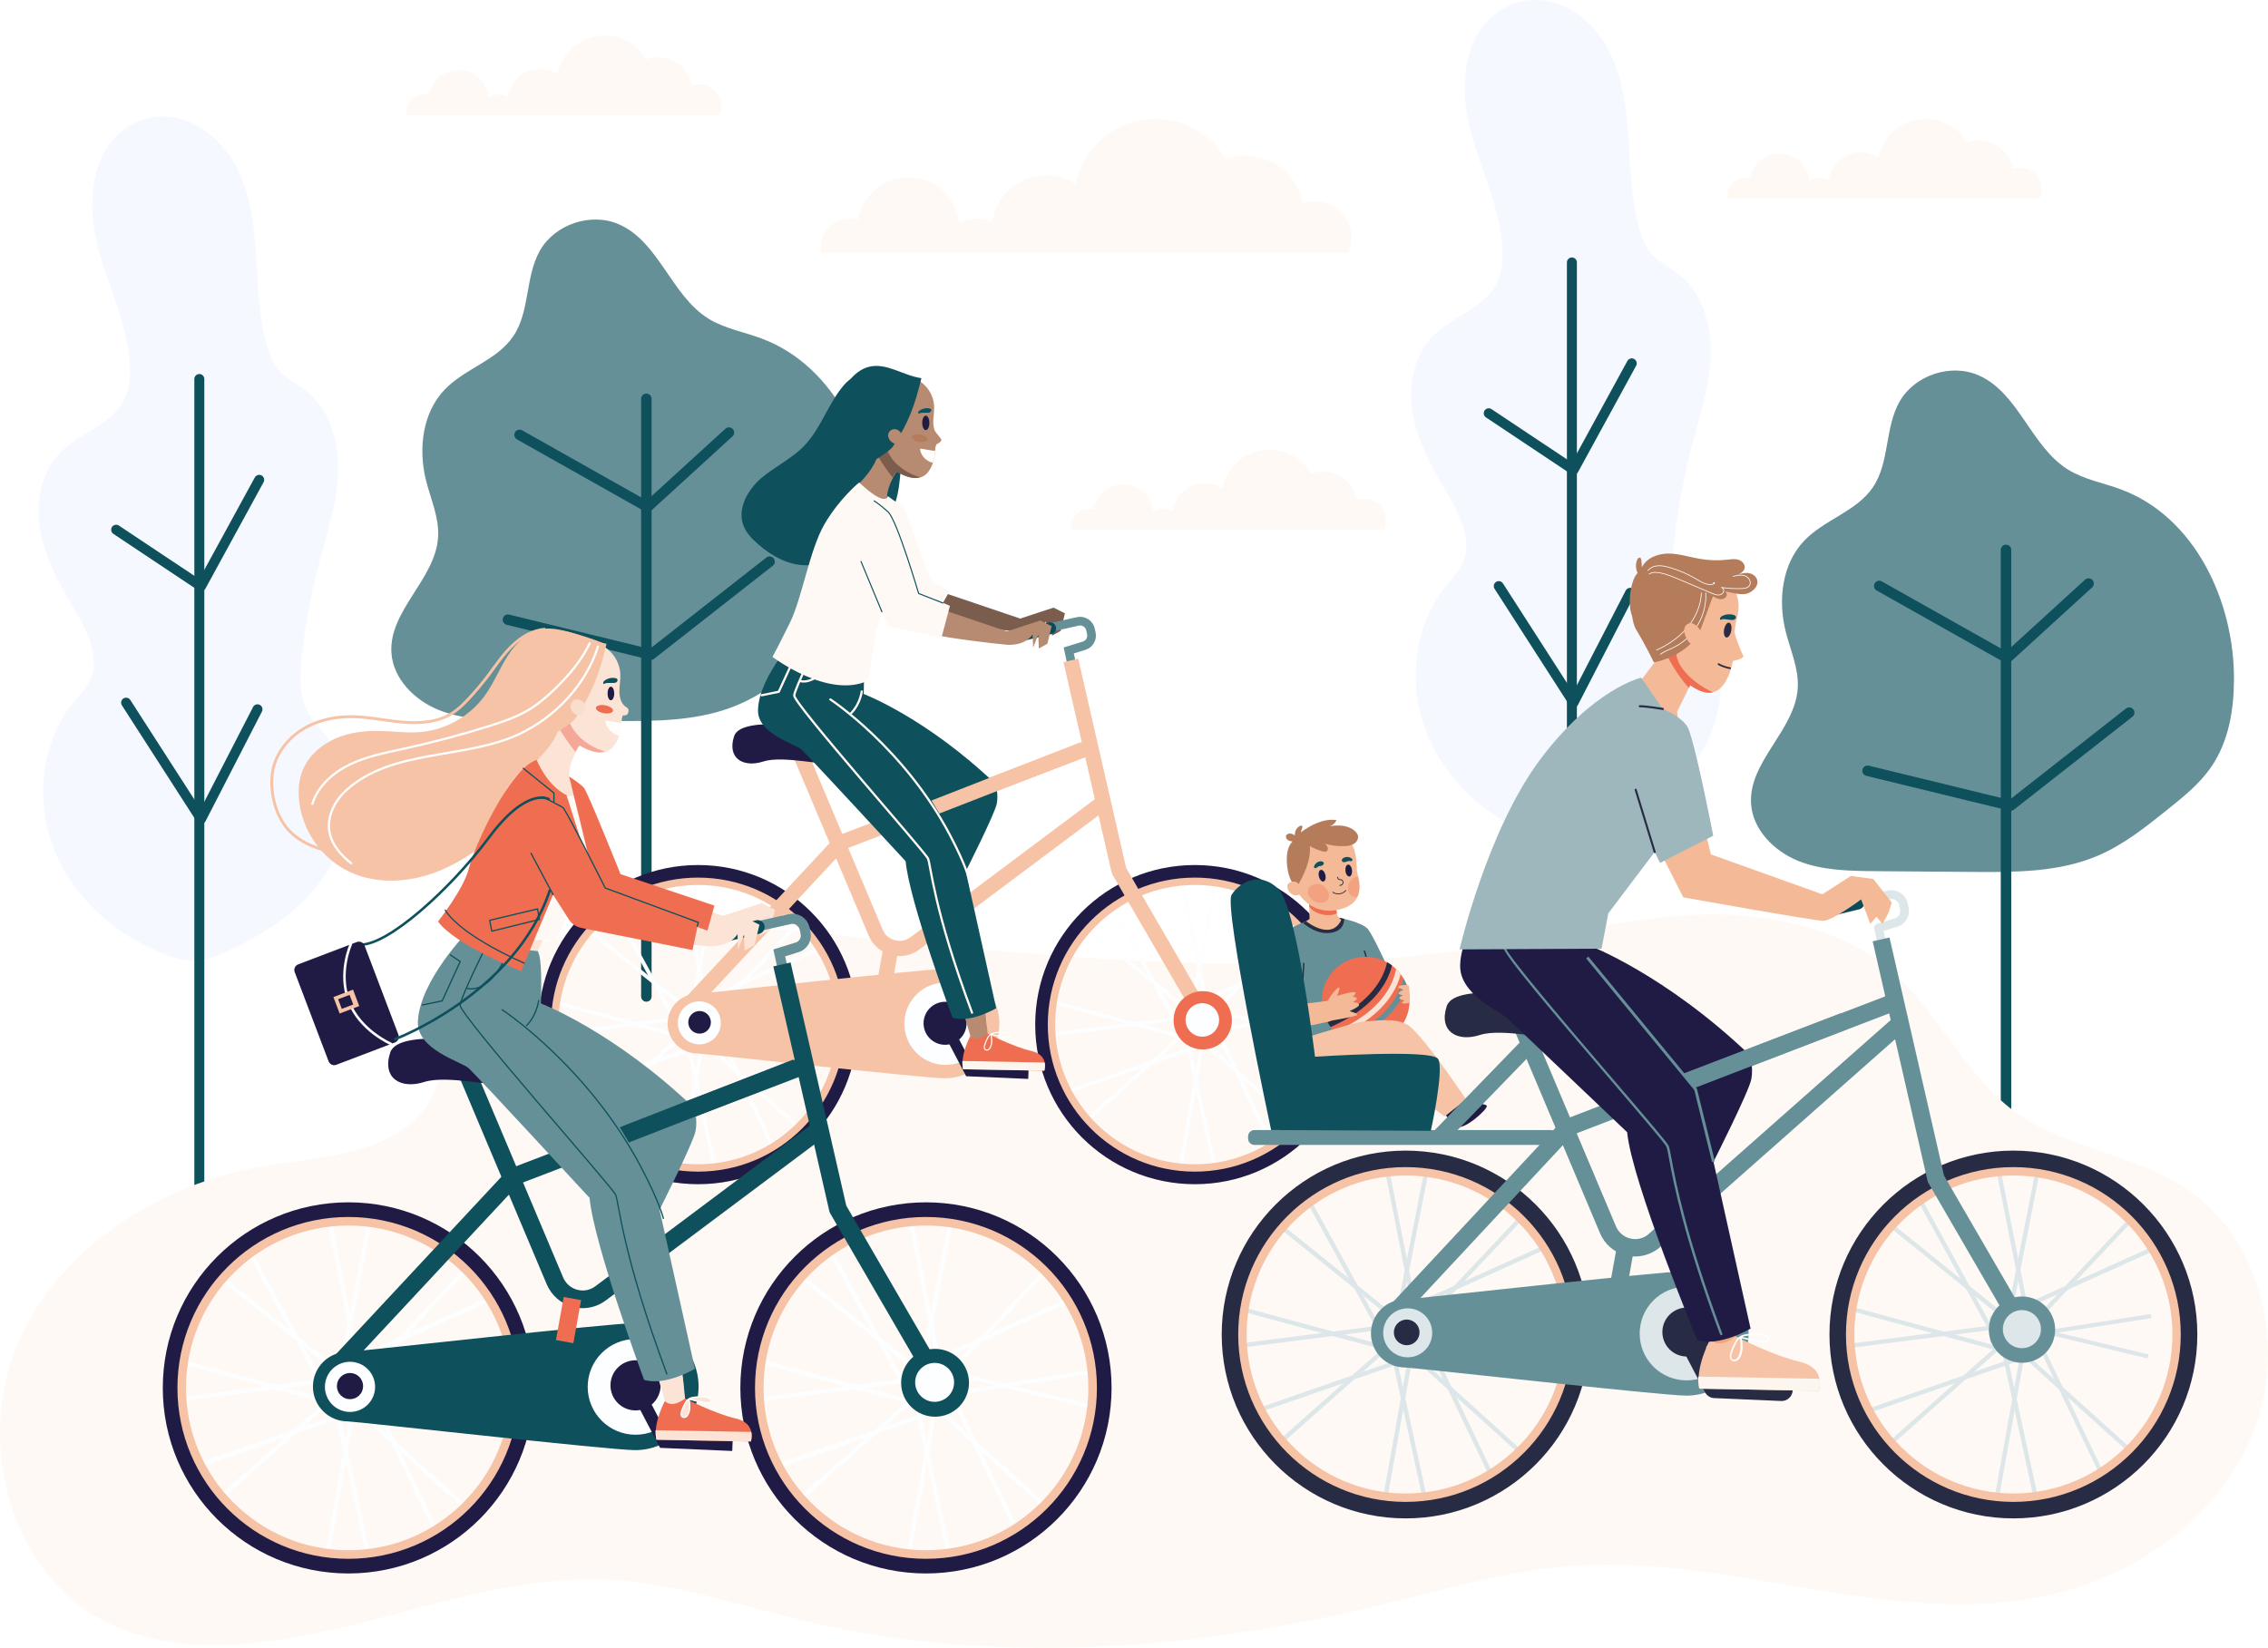<?xml version="1.0" encoding="utf-8"?>
<!-- Generator: Adobe Illustrator 25.1.0, SVG Export Plug-In . SVG Version: 6.00 Build 0)  -->
<svg version="1.1" id="Layer_1" xmlns="http://www.w3.org/2000/svg" xmlns:xlink="http://www.w3.org/1999/xlink" x="0px" y="0px"
	 viewBox="0 0 2667.1 1938.2" style="enable-background:new 0 0 2667.1 1938.2;" xml:space="preserve">
<style type="text/css">
	.st0{fill:#FFFFFF;}
	.st1{fill:#669098;}
	.st2{fill:none;stroke:#0E505C;stroke-width:12.309;stroke-linecap:round;stroke-linejoin:round;stroke-miterlimit:10;}
	.st3{fill:#F5F9FF;}
	.st4{fill:none;stroke:#0E505C;stroke-width:11.734;stroke-linecap:round;stroke-linejoin:round;stroke-miterlimit:10;}
	.st5{fill:#FEF9F4;}
	.st6{fill:#0E505C;}
	.st7{fill:#FDFEFF;}
	.st8{fill:#7A5D4C;}
	.st9{fill:none;stroke:#669098;stroke-width:10.195;stroke-miterlimit:10;}
	.st10{fill:none;stroke:#1F1B44;stroke-width:17.842;stroke-miterlimit:10;}
	.st11{fill:none;stroke:#F6C3A6;stroke-width:8.674;stroke-miterlimit:10;}
	.st12{fill:#F6C3A6;}
	.st13{fill:#EF6E51;}
	.st14{fill:#1F1B44;}
	.st15{fill:none;stroke:#1F1B44;stroke-width:12.744;stroke-miterlimit:10;}
	.st16{fill:#094C59;}
	.st17{fill:#B78B71;}
	.st18{fill:#FDF6EF;}
	.st19{fill:none;stroke:#FFFFFF;stroke-width:1.309;stroke-linecap:round;stroke-linejoin:round;stroke-miterlimit:10;}
	.st20{fill:none;stroke:#FEF9F4;stroke-width:2.593;stroke-linecap:round;stroke-linejoin:round;stroke-miterlimit:10;}
	.st21{fill:none;stroke:#FFFFFF;stroke-width:2.236;stroke-linecap:round;stroke-linejoin:round;stroke-miterlimit:10;}
	.st22{fill:#FFFEFD;}
	.st23{fill:#B57C5B;}
	.st24{fill:none;stroke:#0E505C;stroke-width:1.274;stroke-linecap:round;stroke-linejoin:round;stroke-miterlimit:10;}
	.st25{fill:none;stroke:#F6C3A6;stroke-width:3.384;stroke-miterlimit:10;}
	.st26{fill:#FBE3D5;}
	.st27{fill:none;stroke:#669098;stroke-width:11.852;stroke-miterlimit:10;}
	.st28{fill:none;stroke:#1F1B44;stroke-width:20.741;stroke-miterlimit:10;}
	.st29{fill:none;stroke:#F6C3A6;stroke-width:10.084;stroke-miterlimit:10;}
	.st30{fill:none;stroke:#1F1B44;stroke-width:14.815;stroke-miterlimit:10;}
	.st31{fill:#FBE3D5;stroke:#FFFFFF;stroke-width:1.522;stroke-linecap:round;stroke-linejoin:round;stroke-miterlimit:10;}
	.st32{fill:none;stroke:#0E505C;stroke-width:1.482;stroke-linecap:round;stroke-linejoin:round;stroke-miterlimit:10;}
	.st33{fill:none;stroke:#FFFFFF;stroke-width:2.599;stroke-linecap:round;stroke-linejoin:round;stroke-miterlimit:10;}
	.st34{fill:#F5A897;}
	.st35{fill:#FADECD;}
	.st36{fill:none;stroke:#0E505C;stroke-width:2.963;stroke-linecap:round;stroke-linejoin:round;stroke-miterlimit:10;}
	.st37{fill:none;stroke:#FDFEFF;stroke-width:2.963;stroke-linecap:round;stroke-linejoin:round;stroke-miterlimit:10;}
	.st38{fill:#F4BA97;}
	.st39{fill:#282B44;}
	.st40{fill:none;stroke:#FFFFFF;stroke-width:0.846;stroke-linecap:round;stroke-linejoin:round;stroke-miterlimit:10;}
	.st41{fill:#DDE6E8;}
	.st42{fill:#F1A67A;}
	.st43{fill:#2E6772;}
	.st44{fill:none;stroke:#669098;stroke-width:3.384;stroke-miterlimit:10;}
	.st45{fill:#9DB7BD;}
	.st46{fill:none;stroke:#282B44;stroke-width:2.404;stroke-linecap:round;stroke-linejoin:round;stroke-miterlimit:10;}
	.st47{fill:none;stroke:#282B44;stroke-width:1.544;stroke-linecap:round;stroke-linejoin:round;stroke-miterlimit:10;}
	.st48{fill:#FBE3D4;}
	.st49{fill:none;stroke:#282B44;stroke-width:1.002;stroke-linecap:round;stroke-linejoin:round;stroke-miterlimit:10;}
	.st50{opacity:0.32;fill:#EF6E51;}
	.st51{fill:none;stroke:#282B44;stroke-width:0.965;stroke-linecap:round;stroke-linejoin:round;stroke-miterlimit:10;}
	.st52{fill:#3E707A;}
</style>
<rect x="-24.9" y="-21.6" class="st0" width="2706.6" height="1997.4"/>
<g>
	<g>
		<path class="st1" d="M2494.6,575.8c-20.9-7.8-43.6-11.7-62.6-23.4c-43.9-27.3-58.1-90.6-105.6-111.1c-32.6-14.1-74.7,0-92.4,30.8
			c-17.7,30.8-11.6,71.6-31.5,101c-19.2,28.5-57.1,38-80.8,62.9c-26.1,27.3-31,69.6-21.9,106.3c5.5,22.3,15.7,44,14.3,66.9
			c-2.9,49.6-58,86.5-54.9,136.1c1.9,30.6,27,55.8,55.4,67.3c28.4,11.4,59.9,11.8,90.6,12.1c38.4,0.3,76.7,0.6,115.1,0.9
			c49.7,0.4,101,0.4,146.7-19.1c30.1-12.8,56-33.5,81.5-53.9c19.1-15.3,38.6-30.9,52.3-51.2c19.9-29.3,26.1-65.9,26.3-101.4
			C2627.7,707.5,2581.2,608.2,2494.6,575.8z"/>
		<line class="st2" x1="2359" y1="1349.7" x2="2359" y2="646.8"/>
		<polyline class="st2" points="2456.1,686.4 2360.3,773.9 2209.9,689.2 		"/>
		<polyline class="st2" points="2503.9,838.2 2364.4,947.6 2196.2,906.6 		"/>
	</g>
	<g>
		<path class="st3" d="M314.4,408c-10.4-34.8-11-71.6-13.3-107.9c-2.3-36.2-6.8-73.4-24-105.4c-17.2-32-49.8-58-86.1-57.7
			c-14.5,0.1-28.9,4.4-41,12.2c-41.7,26.7-48,86-36.7,134.2c11.3,48.2,35.6,93.5,39.2,142.9c1.1,15.5,0,31.7-7.3,45.4
			c-15.3,28.5-51.7,37.6-74.4,60.6c-23.1,23.5-29.3,59.9-23.4,92.3c5.9,32.5,22.2,62,39,90.4c15.6,26.3,32.4,58.2,19,85.7
			c-4.4,9.2-11.8,16.5-18.3,24.4c-39.3,47.6-46.4,117.7-23.2,175c23.1,57.3,73.7,101.3,131.5,123c10.8,4.1,22.1,7.4,33.7,7.1
			c12.7-0.4,24.8-5.2,36.3-10.4c48.7-21.9,95.1-53.3,122.3-99.2c27.2-45.9,31.1-108.3-1-150.9c-7.9-10.5-17.8-19.7-24.2-31.2
			c-11.5-20.8-10.1-46-7.3-69.6c4.3-36.3,11.1-72.2,20.4-107.5c9.2-35,21-69.9,22.1-106.2s-10.3-75.1-39.3-96.9
			c-9.9-7.5-21.6-12.8-29.9-22C321.5,428.5,317.4,418.2,314.4,408z"/>
		<line class="st4" x1="234.4" y1="1449.7" x2="234.4" y2="445.8"/>
		<polyline class="st4" points="304.8,564.4 236.4,689.6 136.6,623.1 		"/>
		<polyline class="st4" points="148.3,826.5 236.4,963.4 302.8,834.3 		"/>
	</g>
	<g>
		<path class="st3" d="M1928.5,271c-10.4-34.8-11-71.6-13.3-107.9c-2.3-36.2-6.8-73.4-24-105.4c-17.2-32-49.8-58-86.1-57.7
			c-14.5,0.1-28.9,4.4-41,12.2c-41.7,26.7-48,86-36.7,134.2c11.3,48.2,35.6,93.5,39.2,142.9c1.1,15.5,0,31.7-7.3,45.4
			c-15.3,28.5-51.7,37.6-74.4,60.6c-23.1,23.5-29.3,59.9-23.4,92.3c5.9,32.5,22.2,62,39,90.4c15.6,26.3,32.4,58.2,19,85.7
			c-4.4,9.2-11.8,16.5-18.3,24.4c-39.3,47.6-46.4,117.7-23.2,175c23.1,57.3,73.7,101.3,131.5,123c10.8,4.1,22.1,7.4,33.7,7.1
			c12.7-0.4,24.8-5.2,36.3-10.4c48.7-21.9,95.1-53.3,122.3-99.2c27.2-45.9,31.1-108.3-1-150.9c-7.9-10.5-17.8-19.7-24.2-31.2
			c-11.5-20.8-10.1-46-7.3-69.6c4.3-36.3,11.1-72.2,20.4-107.5c9.2-35,21-69.9,22.1-106.2s-10.3-75.1-39.3-96.9
			c-9.9-7.5-21.6-12.8-29.9-22C1935.6,291.4,1931.6,281.2,1928.5,271z"/>
		<line class="st4" x1="1848.5" y1="1312.7" x2="1848.5" y2="308.7"/>
		<polyline class="st4" points="1918.9,427.4 1850.5,552.6 1750.7,486.1 		"/>
		<polyline class="st4" points="1762.5,689.4 1850.5,826.3 1917,697.3 		"/>
	</g>
	<path class="st5" d="M2411,1876c-182.9,41.1-371.4-47-558.4-34.4c-78.1,5.3-153.7,28-229.7,46.4c-221,53.5-454.4,71.1-675.7,18.8
		c-77.6-18.3-154-45.2-233.7-48.8c-148.2-6.6-288.8,68-436.9,76.2c-51.7,2.9-105.1-2.9-151.5-26C12.9,1852-28.4,1698.7,20,1583
		c48.4-115.7,168-191.1,291.7-211.5c70-11.5,153.6-14.2,192-73.8c28.9-44.8,20.3-108.3,55.4-148.5c18.6-21.2,46.3-31.9,73.5-39.5
		c121.6-33.8,250.6-20.4,376.1-7.3c252,26.3,507.7,50.1,757.6,8.3c78.8-13.2,156.9-32.9,236.7-34.9c79.8-2,163.8,15.8,223.6,68.6
		c54.4,48,84.2,120.5,142.9,163.3c59.3,43.1,138.8,49.2,200,89.4c89.3,58.7,119.8,185.6,81.2,285.3
		C2612.1,1782.2,2515.3,1852.5,2411,1876z"/>
	<path class="st5" d="M1585.4,297.8c2.5-5.4,3.9-11.5,3.9-17.8c0-23.9-19.4-43.3-43.3-43.3c-4.9,0-9.6,0.8-14,2.3
		c-6.1-31.8-34-55.8-67.5-55.8c-8.2,0-16,1.4-23.2,4c-16.6-28.3-47.3-47.3-82.5-47.3c-46.3,0-84.9,33-93.7,76.7
		c-10-6.6-22.1-10.5-35-10.5c-32.4,0-59.2,24.3-63.2,55.6c-5.4-3-11.7-4.7-18.4-4.7c-7.6,0-14.7,2.2-20.6,6.1
		c-2.7-30.5-28.4-54.5-59.6-54.5c-29.6,0-54.2,21.5-59,49.8c-3.1-0.9-6.4-1.4-9.8-1.4c-19,0-34.4,15.4-34.4,34.4
		c0,2.2,0.2,4.3,0.6,6.4H1585.4z"/>
	<path class="st5" d="M845.6,135.4c1.5-3.2,2.3-6.8,2.3-10.6c0-14.2-11.5-25.7-25.7-25.7c-2.9,0-5.7,0.5-8.3,1.4
		c-3.6-18.8-20.1-33.1-40-33.1c-4.8,0-9.5,0.8-13.8,2.4c-9.8-16.8-28-28.1-48.9-28.1c-27.5,0-50.3,19.5-55.5,45.5
		c-6-3.9-13.1-6.2-20.7-6.2c-19.2,0-35.1,14.4-37.4,33c-3.2-1.8-6.9-2.8-10.9-2.8c-4.5,0-8.7,1.3-12.2,3.6
		c-1.6-18.1-16.8-32.3-35.3-32.3c-17.6,0-32.1,12.8-35,29.5c-1.8-0.5-3.8-0.8-5.8-0.8c-11.3,0-20.4,9.1-20.4,20.4
		c0,1.3,0.1,2.6,0.4,3.8H845.6z"/>
	<path class="st5" d="M2398.9,233.5c1.5-3.2,2.3-6.8,2.3-10.6c0-14.2-11.5-25.7-25.7-25.7c-2.9,0-5.7,0.5-8.3,1.4
		c-3.6-18.8-20.1-33.1-40-33.1c-4.8,0-9.5,0.8-13.8,2.4c-9.8-16.8-28-28.1-48.9-28.1c-27.5,0-50.3,19.5-55.5,45.5
		c-6-3.9-13.1-6.2-20.7-6.2c-19.2,0-35.1,14.4-37.4,33c-3.2-1.8-6.9-2.8-10.9-2.8c-4.5,0-8.7,1.3-12.2,3.6
		c-1.6-18.1-16.8-32.3-35.3-32.3c-17.6,0-32.1,12.8-35,29.5c-1.8-0.5-3.8-0.8-5.8-0.8c-11.3,0-20.4,9.1-20.4,20.4
		c0,1.3,0.1,2.6,0.4,3.8H2398.9z"/>
	<path class="st5" d="M1627.3,622.7c1.5-3.2,2.3-6.8,2.3-10.6c0-14.2-11.5-25.7-25.7-25.7c-2.9,0-5.7,0.5-8.3,1.4
		c-3.6-18.8-20.1-33.1-40-33.1c-4.8,0-9.5,0.8-13.8,2.4c-9.8-16.8-28-28.1-48.9-28.1c-27.5,0-50.3,19.5-55.5,45.5
		c-6-3.9-13.1-6.2-20.7-6.2c-19.2,0-35.1,14.4-37.4,33c-3.2-1.8-6.9-2.8-10.9-2.8c-4.5,0-8.7,1.3-12.2,3.6
		c-1.6-18.1-16.8-32.3-35.3-32.3c-17.6,0-32.1,12.8-35,29.5c-1.8-0.5-3.8-0.8-5.8-0.8c-11.3,0-20.4,9.1-20.4,20.4
		c0,1.3,0.1,2.6,0.4,3.8H1627.3z"/>
	<g>
		<path class="st1" d="M895.7,398.2c-20.9-7.8-43.6-11.7-62.6-23.4c-43.9-27.3-58.1-90.6-105.6-111.1c-32.6-14.1-74.7,0-92.4,30.8
			c-17.7,30.8-11.6,71.6-31.5,101c-19.2,28.5-57.1,38-80.8,62.9c-26.1,27.3-31,69.6-21.9,106.3c5.5,22.3,15.7,44,14.3,66.9
			c-2.9,49.6-58,86.5-54.9,136.1c1.9,30.6,27,55.8,55.4,67.3s59.9,11.8,90.6,12.1c38.4,0.3,76.7,0.6,115.1,0.9
			c49.7,0.4,101,0.4,146.7-19.1c30.1-12.8,56-33.5,81.5-53.9c19.1-15.3,38.6-30.9,52.3-51.2c19.9-29.3,26.1-65.9,26.3-101.4
			C1028.8,529.8,982.3,430.6,895.7,398.2z"/>
		<line class="st2" x1="760.1" y1="1172.1" x2="760.1" y2="469.1"/>
		<polyline class="st2" points="857.2,508.8 761.4,596.3 611,511.5 		"/>
		<polyline class="st2" points="905,660.6 765.5,770 597.3,728.9 		"/>
	</g>
	<g>
		<path class="st6" d="M874.2,618c3.2,8.6,9.8,15.5,16.6,21.5c16,14.1,35.7,25.3,57,25.4c21.5,0.1,41.3-11,59.3-22.9
			c16.6-11,33.1-23.6,41.9-41.4c6-12.1,8.1-25.7,9.4-39.1c3.8-39.4-0.8-84.3-31.2-109.8c-6.8-5.7-16-10.3-24.3-7.1
			c-3.9,1.5-7.1,4.6-9.9,7.7c-19,21.7-27.3,51.4-47.4,72.2c-14.7,15.2-34.4,24.3-50.5,38C879.3,576.2,866.8,598.2,874.2,618z"/>
		<g>
			<g>
				
					<rect x="815.4" y="1025.5" transform="matrix(0.981 -0.194 0.194 0.981 -200.868 179.952)" class="st7" width="4.5" height="178.5"/>
				
					<rect x="738.1" y="1114" transform="matrix(0.193 -0.981 0.981 0.193 -427.782 1712.224)" class="st7" width="178.5" height="4.5"/>
			</g>
		</g>
		<g>
			<g>
				
					<rect x="748.3" y="1051.9" transform="matrix(0.627 -0.779 0.779 0.627 -609.007 1009.89)" class="st7" width="4.5" height="178.5"/>
				
					<rect x="756.6" y="1046.8" transform="matrix(0.877 -0.481 0.481 0.877 -453.056 505.376)" class="st7" width="4.5" height="178.5"/>
			</g>
		</g>
		<g>
			<g>
				
					<rect x="633.6" y="1205.2" transform="matrix(0.992 -0.127 0.127 0.992 -147.414 101.521)" class="st7" width="178.5" height="4.5"/>
				
					<rect x="722.8" y="1108.6" transform="matrix(0.261 -0.965 0.965 0.261 -620.423 1585.506)" class="st7" width="4.5" height="178.5"/>
			</g>
		</g>
		<g>
			<g>
				
					<rect x="660.6" y="1263.1" transform="matrix(0.748 -0.663 0.663 0.748 -650.635 815.851)" class="st7" width="178.5" height="4.5"/>
				
					<rect x="657" y="1254" transform="matrix(0.945 -0.328 0.328 0.945 -370.676 314.159)" class="st7" width="178.5" height="4.5"/>
			</g>
		</g>
		<g>
			<g>
				
					<rect x="821.8" y="1205.8" transform="matrix(0.977 -0.212 0.212 0.977 -256.018 204.332)" class="st7" width="4.5" height="178.5"/>
				
					<rect x="725.1" y="1291.5" transform="matrix(0.176 -0.984 0.984 0.176 -602.383 1867.9)" class="st7" width="178.5" height="4.5"/>
			</g>
		</g>
		<g>
			<g>
				
					<rect x="883.6" y="1187.7" transform="matrix(0.67 -0.742 0.742 0.67 -655.624 1079.153)" class="st7" width="4.5" height="178.5"/>
				
					<rect x="874.9" y="1192.3" transform="matrix(0.902 -0.431 0.431 0.902 -466.925 503.629)" class="st7" width="4.5" height="178.5"/>
			</g>
		</g>
		<g>
			<g>
				
					<rect x="800.6" y="1135.3" transform="matrix(0.686 -0.728 0.728 0.686 -548.347 1005.036)" class="st7" width="178.5" height="4.5"/>
				
					<rect x="805" y="1144.1" transform="matrix(0.912 -0.411 0.411 0.912 -392.084 468.73)" class="st7" width="178.5" height="4.5"/>
			</g>
		</g>
		<g>
			<g>
				
					<rect x="1403.4" y="1025.5" transform="matrix(0.981 -0.194 0.194 0.981 -189.68 294.101)" class="st7" width="4.5" height="178.5"/>
				
					<rect x="1326.1" y="1114" transform="matrix(0.193 -0.981 0.981 0.193 46.531 2289.095)" class="st7" width="178.5" height="4.5"/>
			</g>
		</g>
		<g>
			<g>
				
					<rect x="1336.2" y="1051.9" transform="matrix(0.627 -0.779 0.779 0.627 -389.833 1467.812)" class="st7" width="4.5" height="178.5"/>
				
					<rect x="1344.6" y="1046.8" transform="matrix(0.877 -0.481 0.481 0.877 -380.501 788.315)" class="st7" width="4.5" height="178.5"/>
			</g>
		</g>
		<g>
			<g>
				
					<rect x="1221.6" y="1205.2" transform="matrix(0.992 -0.127 0.127 0.992 -142.658 176.154)" class="st7" width="178.5" height="4.5"/>
				
					<rect x="1310.7" y="1108.6" transform="matrix(0.261 -0.965 0.965 0.261 -185.738 2153.136)" class="st7" width="4.5" height="178.5"/>
			</g>
		</g>
		<g>
			<g>
				
					<rect x="1248.6" y="1263.1" transform="matrix(0.748 -0.663 0.663 0.748 -502.662 1205.862)" class="st7" width="178.5" height="4.5"/>
				
					<rect x="1245" y="1254" transform="matrix(0.945 -0.328 0.328 0.945 -338.183 506.992)" class="st7" width="178.5" height="4.5"/>
			</g>
		</g>
		<g>
			<g>
				
					<rect x="1409.7" y="1205.8" transform="matrix(0.977 -0.212 0.212 0.977 -242.63 329.089)" class="st7" width="4.5" height="178.5"/>
				
					<rect x="1313" y="1291.5" transform="matrix(0.176 -0.984 0.984 0.176 -117.775 2446.705)" class="st7" width="178.5" height="4.5"/>
			</g>
		</g>
		<g>
			<g>
				
					<rect x="1471.5" y="1187.7" transform="matrix(0.67 -0.742 0.742 0.67 -461.547 1515.677)" class="st7" width="4.5" height="178.5"/>
				
					<rect x="1462.9" y="1192.3" transform="matrix(0.902 -0.431 0.431 0.902 -409.43 757.211)" class="st7" width="4.5" height="178.5"/>
			</g>
		</g>
		<g>
			<g>
				
					<rect x="1388.5" y="1135.3" transform="matrix(0.686 -0.728 0.728 0.686 -363.602 1432.955)" class="st7" width="178.5" height="4.5"/>
				
					<rect x="1392.9" y="1144.1" transform="matrix(0.912 -0.411 0.411 0.912 -340.145 710.347)" class="st7" width="178.5" height="4.5"/>
			</g>
		</g>
		<g>
			<g>
				<polygon class="st7" points="1425,1214.1 1424.4,1210 1590.9,1184.1 1591.5,1188.3 				"/>
				<polygon class="st7" points="1423.8,1190.5 1424.8,1186.4 1588.5,1225.9 1587.5,1230 				"/>
			</g>
		</g>
		<path class="st8" d="M1027.6,660l32.4-20.7l35.8,53.1l104,35.2l39.1-12.9l13.4,6.7l-5,20.7l-10.1,5.6l-0.6-16.2l-6.1,15.1
			l-0.6-15.6c0,0-6.7,13.4-30.2,12.3c0,0-111.2-10.6-124.1-24C1062.8,705.9,1027.6,660,1027.6,660z"/>
		<path class="st9" d="M1260.7,783l-3.9-17.9l18.1-5.6c6.2-1.9,9.9-8.3,8.5-14.6l-1-4.5c-1.5-6.7-8.2-11-14.9-9.5l-57.6,12.9"/>
		<circle class="st10" cx="1405.1" cy="1205.2" r="178.8"/>
		<circle class="st11" cx="1405.1" cy="1205.2" r="168.6"/>
		<circle class="st10" cx="820.9" cy="1205.2" r="178.8"/>
		<circle class="st11" cx="820.9" cy="1205.2" r="168.6"/>
		<path class="st12" d="M1405.1,1195.6l-96.9-166.9c-0.5-0.8-0.8-1.6-1-2.5l-56.6-247.4l17.4-4l56.3,246.1l96.2,165.8L1405.1,1195.6
			z"/>
		<path class="st12" d="M1058,1124.5c-3.5,0-7.1-0.5-10.6-1.4c-11.8-3.3-21.3-11.6-26-23l-90.1-213.6l16.5-6.9l90.1,213.7
			c2.6,6.3,7.7,10.8,14.2,12.6c6.5,1.8,13.2,0.5,18.6-3.5l217.4-162.8l10.7,14.3l-217.5,162.8
			C1074.6,1121.8,1066.4,1124.5,1058,1124.5z"/>
		<path class="st12" d="M809.8,1195.8l-13.1-12.2l184.8-198.2c0.9-1,2.1-1.8,3.3-2.3L1277,871.3l6.4,16.7l-290.2,111L809.8,1195.8z"
			/>
		<path class="st12" d="M1110.9,1139.7c-25.2,0-282.9,29.1-290.6,29.1c-19.4,0-35.2,15.8-35.2,35.2c0,19.4,15.8,35.2,35.2,35.2
			c7.7,0,265.4,29.1,290.6,29.1c35.5,0,64.3-28.8,64.3-64.3C1175.2,1168.5,1146.4,1139.7,1110.9,1139.7z"/>
		<circle class="st13" cx="1414.4" cy="1200.1" r="34.3"/>
		<circle class="st7" cx="1413.9" cy="1199.7" r="19.7"/>
		
			<ellipse transform="matrix(0.987 -0.162 0.162 0.987 -180.145 195.633)" class="st7" cx="1111.4" cy="1204.2" rx="48.4" ry="48.4"/>
		
			<ellipse transform="matrix(0.372 -0.928 0.928 0.372 -418.169 1787.616)" class="st14" cx="1111.4" cy="1202.7" rx="25.3" ry="25.3"/>
		
			<ellipse transform="matrix(0.977 -0.212 0.212 0.977 -236.213 201.366)" class="st7" cx="822.3" cy="1203.8" rx="25.3" ry="25.3"/>
		
			<ellipse transform="matrix(0.983 -0.183 0.183 0.983 -205.807 170.334)" class="st14" cx="822.3" cy="1203.1" rx="13.3" ry="13.3"/>
		<polyline class="st15" points="1114,1209.8 1140.1,1259.7 1209.4,1262.7 		"/>
		<path class="st16" d="M1233.4,732.2l-33.4,8.1c-3.7,0.9-6.1,4.7-5.2,8.4l0,0c0.9,3.7,4.7,6.1,8.4,5.2l33.4-8.1
			c3.7-0.9,6.1-4.7,5.2-8.4l0,0C1240.9,733.6,1237.1,731.3,1233.4,732.2z"/>
		
			<rect x="1021.7" y="1127.3" transform="matrix(0.177 -0.984 0.984 0.177 -258.998 1962.755)" class="st12" width="44.3" height="17.9"/>
		<g>
			<polygon class="st17" points="1143.7,1227.4 1118.5,1141.3 1153.7,1141.6 1162.9,1229.5 			"/>
			<g>
				<path class="st13" d="M1141.1,1218.6c0,0-12.2,22-8.6,39.1l95.6,1.7c0,0,6.2-18.2-15.3-23.2s-51.2-20.3-51.2-20.3
					S1149.3,1226.6,1141.1,1218.6z"/>
				<path class="st18" d="M1132.5,1257.7l95.6,1.7c0,0,1.5-4.5,0.4-9.6l-96.9-1.8C1131.6,1251.4,1131.8,1254.6,1132.5,1257.7z"/>
				<path class="st19" d="M1161.2,1221.3c0.8-1.6,1.8-3.2,3.2-4.3c2-1.6,4.7-2.1,7.2-2.4c2.2-0.2,4.5-0.4,6.7-0.4c2.9,0,6,0.3,8.4,2
					c0.7,0.5,1.4,1.3,1.2,2.2c-0.1,0.6-0.8,1.1-1.4,1.3c-1.9,0.8-4.2,0.5-6.2,0.2c-5-0.9-10-2-14.9-3.3c0.6,2.7,0.9,5.4,0.8,8.2
					c-0.1,2.6-0.5,5.2-1.8,7.5c-0.5,1-1.3,1.9-2.2,2.4c-1,0.5-2.2,0.7-3.2,0.1c-1-0.6-1.5-1.7-1.5-2.8c-0.1-1.1,0.2-2.2,0.6-3.2
					C1158.9,1226.3,1159.9,1223.8,1161.2,1221.3z"/>
			</g>
		</g>
		<path class="st14" d="M972.1,858.4c0,0-100.2-19-108.8,7.5c-8.6,26.5,11.2,37.3,34.3,29.8c23.1-7.5,73.4,5.6,78.6,1.5
			C981.4,893.1,972.1,858.4,972.1,858.4z"/>
		<path class="st6" d="M942.3,742.9c0,0,29.4,17,70.4,20.5l0.4,1.9c0,0,4.1,3.4,2.6,51c0,0,73,27.6,155,105.8c0,0,3.7,11.2,1.5,23.1
			s-36.5,79.7-36.5,79.7l35.8,161c0,0-29.8,17.9-51.4,11.2c0,0-50.7-136.4-55.1-184.1c0,0-114.8-124.4-122.2-131.2
			c-7.5-6.7-52.4-18.6-51.4-46.9C892.7,793.2,942.3,742.9,942.3,742.9z"/>
		<path class="st17" d="M1012,675.1l32.4-20.7l35.8,53.1l104,35.2l39.1-12.9l13.4,6.7l-5,20.7l-10.1,5.6l-0.6-16.2l-6.1,15.1
			l-0.6-15.6c0,0-6.7,13.4-30.2,12.3c0,0-111.2-10.6-124.1-24C1047.2,720.9,1012,675.1,1012,675.1z"/>
		<path class="st20" d="M963.1,752.5c0,0-27.9,55.9-29.1,65.4c-1.1,9.5,154,184.2,157.3,192c3.4,7.8,6.3,59.1,51.8,181.3"/>
		<path class="st20" d="M941.2,801.1c0,0,24.6,8.2,43.2-42.5"/>
		<polyline class="st20" points="924,767.1 934.1,773.9 915.8,813.7 895.7,817.8 		"/>
		<path class="st20" d="M1013.4,813.3c0,0-1.9,14.9-12.3,25.3"/>
		<line class="st21" x1="1060.6" y1="648.3" x2="1054.4" y2="622"/>
		<path class="st17" d="M996.7,499.2c-3.2-10.7-3.7-22.2-0.2-34.1c10.9-37.4,51.6-31.8,80.2-19.3c12.4,5.4,21.2,18.3,21.8,31.8
			c0.3,6-0.9,11.9-1,17.9c-0.1,3.7,0.4,7.4,1.7,10.9c0.8,2.1,8.1,9.9,7.9,10.8c-0.6,2.9-3.6,4.3-5.4,5.1c-0.6,0.3-1.7,3.3-1.8,5
			c-0.4,7.3-1.5,14.7-4.5,21.3c-10.7,23.6-32.3,12-50.1,0.5C1025,536.1,1003.6,522.2,996.7,499.2z"/>
		<path class="st6" d="M1092.5,480.3c-3.8-0.6-7.9,0.3-11,2.5c-0.7,0.5-1.3,1-1.6,1.8c-0.3,0.8-0.2,1.8,0.5,2.2
			c1.5-1.3,3.7-1.3,5.7-1.3c1.3,0,2.5,0,3.8,0c1.3,0,2.8,0,3.9-0.7c1.2-0.7,1.9-2.3,1.1-3.4C1094.4,480.8,1093.4,480.5,1092.5,480.3
			z"/>
		<path class="st22" d="M1099.8,530.2c-1.2,0.1-2.4-0.1-3.5-0.2c-4.3-0.7-8.6-1.5-13-2.2c-0.4-0.1-0.8-0.1-1.1,0.2
			c-0.2,0.2-0.2,0.5-0.2,0.8c0.1,0.9,0.3,1.7,0.6,2.6c2.1,6.5,7.9,11.5,14.5,13C1098.6,539.8,1099.4,535,1099.8,530.2z"/>
		<path class="st17" d="M1056.3,552c0,0-9.5,12.5-12.5,26.8s4.2,28.6,4.2,28.6s-10.1,14.3-47.7-29.2c0,0,33.4-28,32.2-48.9
			L1056.3,552z"/>
		<path class="st8" d="M1081.9,561.4c-5.7-1.7-37.6-12.3-41.3-42.8l-9.5,15.9c0,0,9.6,16.4,18.7,27.1c1.5-2.9,3-5.2,4.1-6.9
			C1063.6,560.1,1073.6,564,1081.9,561.4z"/>
		<path class="st6" d="M983.2,540.7c-8.3-11.5-7.8-27.2-5.4-41.2c3.1-18.5,9-37,20.7-51.6c6-7.5,13.8-14,23.1-16.4
			c20.7-5.4,40.7,10.4,61.9,13.3c-7.7,32.3-15.1,52.7-33.5,80.4c-7.4,11.1-67.8,41.7-76,52.2C961.3,593.8,986.3,545,983.2,540.7z"/>
		<path class="st17" d="M1044.6,514.1c0.3,1.2,0.9,2.3,1.6,3.3c1.8,2.6,4.8,4.9,8,4.2c2-0.4,3.6-1.9,4.6-3.7c1-1.8,1.4-3.8,1.7-5.8
			c0.1-0.5,0.2-1,0-1.5c-0.1-0.4-0.4-0.8-0.7-1.2c-1.5-1.7-3.1-3.4-5.3-4.2c-2.5-0.9-5.6-0.4-7.6,1.4
			C1044.8,508.6,1043.9,511.5,1044.6,514.1z"/>
		<polygon class="st12" points="1104.6,956.9 1095.4,941.6 1270.8,873 1277.3,889.7 		"/>
		<path class="st20" d="M976.5,822.7c0,0,86.5,56.8,140.7,159.7c18.4,34.9,22.4,51.4,22.4,51.4"/>
		<ellipse class="st14" cx="1088.7" cy="497.4" rx="4.2" ry="8.5"/>
		
			<ellipse transform="matrix(0.18 -0.984 0.984 0.18 379.389 1486.367)" class="st23" cx="1081.1" cy="515.7" rx="4.3" ry="9.4"/>
		<path class="st5" d="M1044,583.5c0,0-1.3,14.3-33.7-16c0,0-22.9,18.6-40.6,48.8c-17.7,30.3-26.4,86.9-40.6,115.8
			c-14.3,29-20.7,40.6-20.7,40.6s66.1,50.1,112.8,27.7c0,0,6.5-41.1,7.8-50.1c1.3-9.1,8.2-30.7,8.2-30.7s4.8,16,10.4,17.7
			c5.6,1.7,59.6,12.5,59.6,12.5l9.9-37.2l-8.2-3.5l7.8-13.8c0,0-19-9.9-22.5-14.7s-28.5-83-33.3-85.6
			C1056.1,592.6,1044,583.5,1044,583.5z"/>
		<path class="st24" d="M1108.8,709.3l-28.5-11.2c0,0-25.5-86.4-35.9-95.9c-10.4-9.5-16.4-13-16.4-13"/>
		<line class="st24" x1="1037.1" y1="719.6" x2="1012.5" y2="660.4"/>
	</g>
	<g>
		<g>
			<g>
				
					<rect x="403.3" y="1423.5" transform="matrix(0.981 -0.194 0.194 0.981 -288.792 107.86)" class="st7" width="5.2" height="207.5"/>
				
					<rect x="313.4" y="1526.4" transform="matrix(0.193 -0.981 0.981 0.193 -1163.67 1642.731)" class="st7" width="207.5" height="5.2"/>
			</g>
		</g>
		<g>
			<g>
				
					<rect x="325.2" y="1454.2" transform="matrix(0.627 -0.779 0.779 0.627 -1091.198 836.072)" class="st7" width="5.2" height="207.5"/>
				
					<rect x="335" y="1448.3" transform="matrix(0.877 -0.481 0.481 0.877 -705.23 353.965)" class="st7" width="5.2" height="207.5"/>
			</g>
		</g>
		<g>
			<g>
				
					<rect x="191.9" y="1632.4" transform="matrix(0.992 -0.127 0.127 0.992 -205.125 50.751)" class="st7" width="207.5" height="5.2"/>
				
					<rect x="295.6" y="1520.1" transform="matrix(0.261 -0.965 0.965 0.261 -1347.274 1488.415)" class="st7" width="5.2" height="207.5"/>
			</g>
		</g>
		<g>
			<g>
				
					<rect x="223.3" y="1699.8" transform="matrix(0.748 -0.663 0.663 0.748 -1046.907 645.38)" class="st7" width="207.5" height="5.2"/>
				
					<rect x="219.1" y="1689.2" transform="matrix(0.945 -0.328 0.328 0.945 -536.891 199.409)" class="st7" width="207.5" height="5.2"/>
			</g>
		</g>
		<g>
			<g>
				
					<rect x="410.7" y="1633.1" transform="matrix(0.977 -0.212 0.212 0.977 -359.119 127.242)" class="st7" width="5.2" height="207.5"/>
				
					<rect x="298.2" y="1732.7" transform="matrix(0.176 -0.984 0.984 0.176 -1376.945 1825.979)" class="st7" width="207.5" height="5.2"/>
			</g>
		</g>
		<g>
			<g>
				
					<rect x="482.5" y="1612" transform="matrix(0.67 -0.742 0.742 0.67 -1113.724 926.542)" class="st7" width="5.2" height="207.5"/>
				
					<rect x="472.5" y="1617.4" transform="matrix(0.902 -0.431 0.431 0.902 -695.852 373.204)" class="st7" width="5.2" height="207.5"/>
			</g>
		</g>
		<g>
			<g>
				
					<rect x="386" y="1551.2" transform="matrix(0.686 -0.728 0.728 0.686 -976.979 844.672)" class="st7" width="207.5" height="5.2"/>
				
					<rect x="391.1" y="1561.4" transform="matrix(0.912 -0.411 0.411 0.912 -598.97 341.507)" class="st7" width="207.5" height="5.2"/>
			</g>
		</g>
		<g>
			<g>
				
					<rect x="1086.8" y="1423.5" transform="matrix(0.981 -0.194 0.194 0.981 -275.787 240.562)" class="st7" width="5.2" height="207.5"/>
				
					<rect x="996.9" y="1526.4" transform="matrix(0.193 -0.981 0.981 0.193 -612.276 2313.366)" class="st7" width="207.5" height="5.2"/>
			</g>
		</g>
		<g>
			<g>
				
					<rect x="1008.7" y="1454.2" transform="matrix(0.627 -0.779 0.779 0.627 -836.402 1368.421)" class="st7" width="5.2" height="207.5"/>
				
					<rect x="1018.5" y="1448.3" transform="matrix(0.877 -0.481 0.481 0.877 -620.883 682.89)" class="st7" width="5.2" height="207.5"/>
			</g>
		</g>
		<g>
			<g>
				
					<rect x="875.5" y="1632.4" transform="matrix(0.992 -0.127 0.127 0.992 -199.597 137.505)" class="st7" width="207.5" height="5.2"/>
				
					<rect x="979.1" y="1520.1" transform="matrix(0.261 -0.965 0.965 0.261 -841.939 2148.303)" class="st7" width="5.2" height="207.5"/>
			</g>
		</g>
		<g>
			<g>
				
					<rect x="906.8" y="1699.8" transform="matrix(0.748 -0.663 0.663 0.748 -874.887 1098.776)" class="st7" width="207.5" height="5.2"/>
				
					<rect x="902.6" y="1689.2" transform="matrix(0.945 -0.328 0.328 0.945 -499.122 423.567)" class="st7" width="207.5" height="5.2"/>
			</g>
		</g>
		<g>
			<g>
				
					<rect x="1094.2" y="1633.1" transform="matrix(0.977 -0.212 0.212 0.977 -343.555 272.276)" class="st7" width="5.2" height="207.5"/>
				
					<rect x="981.8" y="1732.7" transform="matrix(0.176 -0.984 0.984 0.176 -813.583 2498.85)" class="st7" width="207.5" height="5.2"/>
			</g>
		</g>
		<g>
			<g>
				
					<rect x="1166.1" y="1612" transform="matrix(0.67 -0.742 0.742 0.67 -888.104 1434.014)" class="st7" width="5.2" height="207.5"/>
				
					<rect x="1156" y="1617.4" transform="matrix(0.902 -0.431 0.431 0.902 -629.013 668)" class="st7" width="5.2" height="207.5"/>
			</g>
		</g>
		<g>
			<g>
				
					<rect x="1069.5" y="1551.2" transform="matrix(0.686 -0.728 0.728 0.686 -762.206 1342.114)" class="st7" width="207.5" height="5.2"/>
				
					<rect x="1074.7" y="1561.4" transform="matrix(0.912 -0.411 0.411 0.912 -538.594 622.383)" class="st7" width="207.5" height="5.2"/>
			</g>
		</g>
		<g>
			<g>
				<polygon class="st7" points="1112,1642.8 1111.2,1638 1304.8,1607.9 1305.5,1612.7 				"/>
				<polygon class="st7" points="1110.6,1615.3 1111.7,1610.6 1302,1656.5 1300.8,1661.3 				"/>
			</g>
		</g>
		<path class="st25" d="M641.3,740.2c-14.8,0.8-28.4,9-39.1,19.4c-10.7,10.3-19,22.8-27.9,34.7c-7.3,9.7-15.2,19-23.5,27.9
			c-5.7,6.1-11.7,12-18.7,16.5c-16.7,10.8-37.8,12.4-57.6,10.8c-19.8-1.6-39.4-6.1-59.3-6.5c-20.6-0.4-41.6,3.9-59.1,14.7
			c-17.6,10.7-31.4,28.3-35.3,48.5c-1.5,7.8-1.5,15.9-0.7,23.9c1.9,17.7,8.5,35.3,21,48c18,18.3,44.8,23.8,70,28.6"/>
		<path class="st26" d="M650,998.6l37.7-24l41.6,61.7l120.9,40.9l45.5-14.9l15.6,7.8l-5.8,24l-11.7,6.5l-0.6-18.8l-7.1,17.5
			l-0.6-18.2c0,0-7.8,15.6-35.1,14.3c0,0-129.3-12.3-144.2-27.9S650,998.6,650,998.6z"/>
		<path class="st12" d="M448.7,859.8c-18.7-0.6-37.9,1.5-55,9.2c-17.1,7.7-32.1,21.3-38.5,38.9c-3.7,10-4.5,20.8-3.7,31.4
			c2.8,36.4,26.3,70.6,59.3,86.1c32,15.1,70.2,12.8,103.1,0c32.9-12.8,61.3-35.2,86.8-59.7c35.2-33.7,66.6-73.1,81.4-119.5
			c9.5-29.9,12.1-62.5,28.6-89.2c-14.9-6-30.2-10.9-45.7-14.7c-8-2-16.3-3.6-24.5-2.8c-18.3,1.9-33.1,15.9-43.1,31.4
			c-10,15.4-16.7,32.9-27.6,47.7c-17.9,24.5-46.9,40.6-77.2,42.6C477.9,862.3,463.3,860.2,448.7,859.8z"/>
		<polygon class="st26" points="640.9,1100.7 627.4,1128.2 551.9,1098.1 566.8,1071.4 		"/>
		<path class="st27" d="M920.9,1141.6l-4.5-20.8l21-6.5c7.2-2.2,11.5-9.6,9.9-17l-1.1-5.2c-1.7-7.8-9.5-12.8-17.3-11l-67,15"/>
		<circle class="st28" cx="1088.9" cy="1632.5" r="207.9"/>
		<circle class="st29" cx="1088.9" cy="1632.5" r="196"/>
		<circle class="st28" cx="409.7" cy="1632.5" r="207.9"/>
		<circle class="st29" cx="409.7" cy="1632.5" r="196"/>
		<path class="st6" d="M1088.9,1621.3l-112.6-194.1c-0.5-0.9-0.9-1.9-1.1-2.9l-65.8-287.6l20.3-4.6l65.5,286.1l111.8,192.7
			L1088.9,1621.3z"/>
		<path class="st6" d="M685.3,1538.7c-4.1,0-8.2-0.6-12.3-1.7c-13.7-3.8-24.7-13.5-30.2-26.7l-104.7-248.3l19.2-8.1l104.8,248.4
			c3,7.3,9,12.6,16.5,14.7c7.5,2.1,15.4,0.6,21.6-4.1L953,1323.6l12.5,16.6l-252.8,189.2C704.6,1535.5,695.1,1538.7,685.3,1538.7z"
			/>
		<path class="st6" d="M396.8,1621.5l-15.2-14.2l214.8-230.4c1.1-1.2,2.4-2.1,3.9-2.6l339.6-129.9l7.4,19.4L610,1392.8L396.8,1621.5
			z"/>
		<path class="st6" d="M746.8,1556.3c-29.3,0-328.9,33.8-337.9,33.8c-22.6,0-40.9,18.3-40.9,40.9s18.3,40.9,40.9,40.9
			c9,0,308.5,33.8,337.9,33.8c41.3,0,74.7-33.5,74.7-74.7C821.5,1589.8,788,1556.3,746.8,1556.3z"/>
		<circle class="st6" cx="1099.6" cy="1626.5" r="39.9"/>
		<circle class="st7" cx="1099.1" cy="1626" r="22.9"/>
		<circle class="st7" cx="747.4" cy="1631.3" r="56.3"/>
		<circle class="st14" cx="747.4" cy="1629.5" r="29.5"/>
		
			<ellipse transform="matrix(0.383 -0.924 0.924 0.383 -1252.792 1386.734)" class="st7" cx="411.3" cy="1630.8" rx="29.5" ry="29.5"/>
		
			<ellipse transform="matrix(0.383 -0.924 0.924 0.383 -1251.955 1386.175)" class="st14" cx="411.3" cy="1629.9" rx="15.4" ry="15.4"/>
		<polyline class="st30" points="750.5,1637.8 780.8,1695.8 861.4,1699.3 		"/>
		<path class="st16" d="M889.2,1082.5l-38.8,9.4c-4.3,1-7,5.5-6,9.8l0,0c1,4.3,5.5,7,9.8,6l38.8-9.4c4.3-1,7-5.5,6-9.8l0,0
			C898,1084.2,893.6,1081.5,889.2,1082.5z"/>
		
			<rect x="643.1" y="1541.8" transform="matrix(0.177 -0.984 0.984 0.177 -977.18 1936.137)" class="st13" width="51.5" height="20.8"/>
		<g>
			<polygon class="st26" points="784.9,1658.2 755.7,1558.1 796.5,1558.5 807.3,1660.6 			"/>
			<g>
				<path class="st13" d="M781.9,1648c0,0-14.2,25.6-10,45.5l111.1,2c0,0,7.2-21.2-17.8-27c-25-5.8-59.6-23.6-59.6-23.6
					S791.4,1657.3,781.9,1648z"/>
				<path class="st26" d="M771.9,1693.5l111.1,2c0,0,1.8-5.2,0.5-11.2l-112.7-2C770.8,1686.1,771.1,1689.9,771.9,1693.5z"/>
				<path class="st31" d="M805.3,1651.2c1-1.8,2.1-3.7,3.7-5c2.3-1.9,5.4-2.5,8.4-2.8c2.6-0.3,5.2-0.4,7.8-0.4c3.4,0,7,0.4,9.7,2.3
					c0.8,0.6,1.7,1.5,1.4,2.5c-0.2,0.8-0.9,1.3-1.6,1.6c-2.2,1-4.8,0.6-7.2,0.2c-5.8-1-11.6-2.3-17.3-3.9c0.7,3.1,1,6.3,0.9,9.5
					c-0.1,3-0.6,6.1-2.1,8.7c-0.6,1.1-1.5,2.2-2.6,2.8c-1.1,0.6-2.6,0.8-3.7,0.1c-1.1-0.6-1.7-2-1.8-3.2c-0.1-1.3,0.3-2.5,0.7-3.8
					C802.6,1656.9,803.8,1654,805.3,1651.2z"/>
			</g>
		</g>
		<path class="st5" d="M668.2,917.4c0,0,11.7,12.3,13,14.3c1.3,1.9,13.6,47.4,13.6,47.4l-6.5,5.8c0,0,8.4,28.6,8.4,31.2
			c0,2.6-42.9,89-42.9,89s-74.7,9.1-119.6-33.1c0,0,23.4-24.7,31.2-63.7c7.8-39,33.1-104.6,64.3-110.5L668.2,917.4z"/>
		<path class="st14" d="M585.4,1229.3c0,0-116.5-22.1-126.5,8.7c-10,30.8,13,43.3,39.9,34.7c26.9-8.7,85.3,6.5,91.4,1.7
			C596.3,1269.6,585.4,1229.3,585.4,1229.3z"/>
		<path class="st1" d="M550.8,1095c0,0,34.2,19.7,81.9,23.8l0.4,2.2c0,0,4.8,3.9,3,59.3c0,0,84.9,32.1,180.2,123
			c0,0,4.3,13,1.7,26.9c-2.6,13.9-42.4,92.7-42.4,92.7l41.6,187.1c0,0-34.7,20.8-59.8,13c0,0-58.9-158.5-64.1-214
			c0,0-133.4-144.7-142.1-152.5c-8.7-7.8-61-21.7-59.8-54.6C493.2,1153.5,550.8,1095,550.8,1095z"/>
		<path class="st26" d="M631.8,1016.2l37.7-24l41.6,61.7l120.9,40.9l45.5-14.9l15.6,7.8l-5.8,24l-11.7,6.5l-0.6-18.8l-7.1,17.5
			l-0.6-18.2c0,0-7.8,15.6-35.1,14.3c0,0-129.3-12.3-144.2-27.9C672.7,1069.5,631.8,1016.2,631.8,1016.2z"/>
		<path class="st32" d="M574.9,1106.2c0,0-32.5,65-33.8,76s179,214.1,182.9,223.2c3.9,9.1,7.4,68.7,60.2,210.7"/>
		<path class="st32" d="M549.5,1162.6c0,0,28.6,9.5,50.2-49.4"/>
		<polyline class="st32" points="529.6,1123.2 541.2,1131 520,1177.3 496.6,1182.1 		"/>
		<path class="st32" d="M633.5,1176.9c0,0-2.2,17.3-14.3,29.5"/>
		<line class="st33" x1="688.3" y1="985" x2="681.2" y2="954.5"/>
		<path class="st26" d="M618.8,816.4c-3.5-11.7-4-24.2-0.3-37.2c11.8-40.7,56.2-34.7,87.3-21c13.5,5.9,23,19.9,23.7,34.6
			c0.3,6.5-1,13-1.1,19.5c-0.1,4,0.4,8.1,1.9,11.8c0.9,2.3,2.2,4.3,3.9,6c2,2,7.2,2.9,4,9.4c-0.9,1.7-3.4,2.4-5.2,1.9
			c-0.7-0.2-1.8,3.6-1.9,5.5c-0.5,7.9-1.6,16-4.9,23.2c-11.7,25.7-35.1,13.1-54.6,0.6C649.7,856.6,626.4,841.4,618.8,816.4z"/>
		<path class="st6" d="M723.3,797.5c-4.2-0.7-8.6,0.3-12,2.8c-0.7,0.5-1.4,1.1-1.8,2c-0.3,0.8-0.2,1.9,0.5,2.4
			c1.7-1.4,4-1.4,6.2-1.4c1.4,0,2.8,0,4.2,0c1.5,0,3,0,4.3-0.7c1.3-0.7,2-2.5,1.2-3.7C725.3,797.9,724.2,797.6,723.3,797.5z"/>
		<path class="st22" d="M731.2,850.2c-1.3,0.1-2.6-0.1-3.8-0.3c-4.7-0.8-9.4-1.6-14.1-2.4c-0.4-0.1-0.9-0.1-1.2,0.2
			c-0.2,0.2-0.2,0.5-0.2,0.8c0.1,1,0.3,1.9,0.6,2.8c2.3,7,8.6,12.5,15.8,14.2C729.9,860.6,730.7,855.4,731.2,850.2z"/>
		<path class="st26" d="M683.8,873.9c0,0-10.4,13.6-13.6,29.2c-3.2,15.6,4.5,31.2,4.5,31.2s-11,15.6-52-31.8
			c0,0,36.4-30.5,35.1-53.3L683.8,873.9z"/>
		<path class="st34" d="M711.7,884.1c-6.3-1.8-40.9-13.4-45-46.6l-10.4,17.3c0,0,10.5,17.9,20.4,29.5c1.7-3.1,3.3-5.7,4.5-7.5
			C691.7,882.7,702.6,887,711.7,884.1z"/>
		<path class="st12" d="M604.2,861.6c-9.1-12.6-8.4-29.6-5.9-44.9c3.4-20.1,9.7-40.3,22.5-56.2c6.5-8.2,15-15.2,25.1-17.8
			c22.5-5.8,44.3,11.3,67.4,14.5c-8.4,35.2-16.4,57.4-36.5,87.5c-8.1,12.1-73.9,45.4-82.7,56.9C580.3,919.5,607.6,866.3,604.2,861.6
			z"/>
		<path class="st35" d="M671,832.7c0.3,1.3,1,2.5,1.7,3.6c2,2.9,5.3,5.3,8.7,4.6c2.2-0.4,3.9-2.1,5-4s1.5-4.1,1.9-6.3
			c0.1-0.5,0.2-1.1,0-1.6c-0.1-0.5-0.5-0.9-0.8-1.3c-1.6-1.9-3.4-3.7-5.8-4.6c-2.8-1-6-0.4-8.2,1.6
			C671.3,826.6,670.3,829.8,671,832.7z"/>
		<polygon class="st6" points="739.5,1343.8 728.8,1325.9 932.7,1246.3 940.3,1265.6 		"/>
		<path class="st32" d="M590.5,1187.7c0,0,100.6,66.1,163.6,185.6c21.4,40.6,26,59.8,26,59.8"/>
		<path class="st33" d="M703.2,760.4c-14,44.9-50.3,83.1-92.5,103c-63.7,30-149.3,16.9-203.5,66.1c-13.9,12.6-23.4,31.8-19.6,50.2
			c3,14.6,13.7,26.4,25.3,35.7"/>
		<path class="st33" d="M693.4,756.8c-9.3,19.6-23.5,36.4-38.9,51.6c-9.4,9.3-19.3,18.1-30.4,25.1C609,843,592,848.7,575,854.1
			c-33.2,10.4-66.8,19.3-100.7,26.7c-21.4,4.7-43.2,8.9-62.9,18.4c-19.7,9.5-37.5,25.4-44.1,46.3"/>
		<path class="st13" d="M650.4,1052.3l-37.5,89.9c0,0-78-30.6-97.8-58.3c0,0,30.6-38.5,36.5-63.2s47.9-117,79.5-126.9
			c0,0,11.4,29.6,35.1,41.5l17.8,55.8l27.7,53.3l109.6,40.5l-6.9,32.6l-130.6-26c-6.2-1.2-11.6-4.9-15-10.3L650.4,1052.3z"/>
		<line class="st32" x1="650.4" y1="1052.3" x2="624.5" y2="1003.7"/>
		<path class="st32" d="M616.4,1132.8c0,0-72.6-30.6-92.8-62.2"/>
		<path class="st13" d="M669.2,913.3l14.1,57.3l9.4,39l18.5,39.3l120.7,45.9l8.2-29.6l-110.4-37c0,0-38.5-96.3-43-101.5
			C682.3,921.5,669.2,913.3,669.2,913.3z"/>
		<path class="st32" d="M819.8,1089.4l1.5-4.4l-109.6-40.5c0,0-46.4-92.8-49.9-94.8c-3.5-2-23.2-12.3-23.2-12.3"/>
		<polygon class="st32" points="632.2,1069.1 575.9,1082.5 578.3,1095.3 634.2,1081.5 		"/>
		<polyline class="st32" points="615.4,903.7 651.4,932.8 651.4,943.2 		"/>
		<ellipse class="st14" cx="718.4" cy="815.7" rx="3.9" ry="8"/>
		<path class="st13" d="M720.9,836.1c-0.5,2.5-5.4,3.8-10.9,2.8c-5.6-1-9.7-3.9-9.2-6.5c0.5-2.5,5.4-3.8,10.9-2.8
			C717.2,830.7,721.4,833.6,720.9,836.1z"/>
		<path class="st36" d="M645.3,940c0,0-25.2-15.6-70.4,45.2c-45.2,60.7-118.5,126.7-151.1,125.9"/>
		<g>
			<path class="st14" d="M468.5,1217l-39.8-104.8c-1.4-3.7-5.5-5.6-9.2-4.1l-68.8,26.2c-3.7,1.4-5.6,5.5-4.1,9.2l39.8,104.8
				c1.4,3.7,5.5,5.6,9.2,4.1l68.8-26.2C468,1224.8,469.9,1220.7,468.5,1217z"/>
			<path class="st37" d="M459.9,1227.9c0,0-36.6-15.7-49.6-49.8s2.3-67.5,2.3-67.5"/>
			
				<rect x="397.5" y="1166.2" transform="matrix(0.355 0.935 -0.935 0.355 1364.43 378.363)" class="st12" width="20.7" height="24.7"/>
			
				<rect x="401" y="1171.6" transform="matrix(0.355 0.935 -0.935 0.355 1364.184 379.361)" class="st14" width="12.1" height="14.4"/>
		</g>
		<path class="st36" d="M464.8,1222.2c0,0,141.2-53.3,181.7-174.8"/>
	</g>
	<g>
		<g>
			<g>
				<path class="st38" d="M1950.2,773.2l-19.7,26l-15.8,7.9c0,0,36.3,55.2,60,54.5l-2.4-24.5l18.2-37.1L1950.2,773.2z"/>
				<path class="st38" d="M1921.4,726.5c-2.1-13.1-0.9-26.7,5-40.2c18.6-42.3,65.7-29.5,97.3-10.3c13.7,8.3,22.1,24.8,20.7,40.8
					c-0.6,7.1-3,13.8-4,20.9c-0.4,2.7-0.6,5.5-0.4,8.3c0.1,1.6,0.4,3.2,0.8,4.7c0.7,2.6,2.4,19.8,0.5,19c-0.8-0.3-2.5,3.6-2.9,5.6
					c-1.6,8.5-4.8,19.5-9.4,26.8c-16.2,26.1-39,6.7-58.2-9.6C1949.1,774.2,1926,754.5,1921.4,726.5z"/>
				<path class="st13" d="M1971.3,765.8c-1.1,24.2,33.5,44.8,43.2,48.5c-8.5,2.2-17.8-2-26.9-8.3l-1.5,3.1
					c-16.2-17.4-26.6-39.8-26.6-39.8L1971.3,765.8z"/>
				<path class="st6" d="M2038.6,723.3c-4.4-1.3-9.3-0.9-13.4,1.3c-0.9,0.5-1.7,1-2.2,1.9c-0.5,0.8-0.5,2,0.2,2.7
					c2-1.3,4.6-1,6.9-0.7c1.5,0.2,3,0.4,4.5,0.6c1.6,0.2,3.3,0.4,4.7-0.2c1.5-0.6,2.6-2.4,1.9-3.8
					C2040.7,724.1,2039.6,723.6,2038.6,723.3z"/>
				<path class="st23" d="M1944.9,779.1c0,0,27.5-4.4,45.9-24.6l7.1-8.9l22.3-59.9l-98.1,5c0,0-8.3,33,2.3,50.5
					C1935.1,758.7,1944.9,779.1,1944.9,779.1z"/>
				<path class="st39" d="M2034.6,786.9c0.5,0,0.9-0.3,1-0.8c0.1-0.5-0.3-1-0.8-1.1c-0.1,0-7.8-1.3-13.3-4.7
					c-0.5-0.3-1.1-0.2-1.4,0.3c-0.3,0.5-0.1,1.1,0.3,1.4c5.8,3.6,13.7,4.9,14,5C2034.5,786.9,2034.5,786.9,2034.6,786.9z"/>
				<path class="st23" d="M1928.7,656c1.1,0.5,1.4,1.9,1.5,3.1c0.2,2.7,0.5,5.4,0.7,8.1c5.4-11.1,18.9-16.1,31.3-16.1
					c12.4,0.1,24.3,4.1,36.5,6.2c10.8,1.9,21.8,2.2,32.7,1c4.3-0.5,8.8-1.2,12.9,0.1c4.2,1.2,7.9,5.1,7.4,9.4
					c-0.6,4.6-5.4,7.2-9.7,8.9c4.1-1.8,8.6-3.1,13.1-2.8c4.5,0.4,9,2.8,10.8,7c3.5,8-5.3,16.7-14,17.8c-8.7,1-17.2-2.5-26-3.4
					c2.6-0.8,5.3,2.2,4.7,4.9c-0.6,2.7-3.4,4.4-6.1,4.6s-5.4-0.9-7.8-2.1c-6-2.9-11.6-6.8-16.4-11.5c-9.1,10-24,11.6-37.4,11.7
					c-13.5,0.2-30.2,18-41.2,25.7c-8.7-10.2-5.6-45.3,4.1-54.6c-2.4-4.8-2.6-10.8-0.5-15.7C1925.9,657,1927.3,655.4,1928.7,656z"/>
				<path class="st39" d="M2027.5,740.3c0.9-4.8,3.5-8.3,5.8-7.9c2.3,0.4,3.5,4.7,2.6,9.5c-0.9,4.8-3.5,8.3-5.8,7.9
					C2027.8,749.4,2026.6,745.1,2027.5,740.3z"/>
				<path class="st38" d="M2050,771.3c1.8,3.7-12.8,6.3-12.8,6.3l2.4-33.9C2039.5,743.7,2043.3,757.3,2050,771.3z"/>
				<path class="st40" d="M1939.5,675.1c4-2.5,9.1-2.1,13.6-1.1c7.6,1.6,14.8,4.7,22,7.7c12.7,5.4,25.4,10.8,38.2,16.2
					c2.2,0.9,4.5,1.9,7,2c2.4,0.1,5-0.9,6.2-3c1.2-2.1,0.2-5.3-2.1-5.9c7.8,1.1,15.7,1.6,23.6,1.3c3.3-0.1,7.1-0.6,9.1-3.2
					c2.9-3.8-0.1-9.8-4.6-11.6c-4.5-1.8-9.5-0.7-14.2,0.4"/>
				<path class="st40" d="M1937.9,671.1c2.8-3.5,7.3-5.3,11.8-5.6c4.5-0.3,9,0.7,13.3,1.9c11,3.1,21.6,7.7,31.4,13.5
					c6.2,3.7,13.2,8.1,20.2,6.2c0.8-0.2,1.7-0.8,1.6-1.6c-0.2-0.8-1.8,0.1-1,0.4"/>
				<path class="st40" d="M2005.9,697.5c1.5,25.6-13.3,51.5-36.1,63.2c-5.7,3-12,5.1-17.2,8.9"/>
				<path class="st40" d="M2000.8,697.4c-0.6,15-7,29.4-16.7,40.9c-9.6,11.5-22.4,20.2-36,26.3"/>
				<path class="st38" d="M1999.7,741.6c0,0-8-12.9-16-7.1c-8.1,5.8,1.2,24,8.6,24.5S1999.7,741.6,1999.7,741.6z"/>
			</g>
			<g>
				<g>
					
						<rect x="1646.7" y="1365.1" transform="matrix(0.981 -0.194 0.194 0.981 -253.377 348.108)" class="st41" width="5.1" height="203.2"/>
					
						<rect x="1558.7" y="1465.9" transform="matrix(0.193 -0.981 0.981 0.193 -101.356 2813.578)" class="st41" width="203.2" height="5.1"/>
				</g>
				<g>
					
						<rect x="1570.3" y="1395.2" transform="matrix(0.627 -0.779 0.779 0.627 -579.424 1782.93)" class="st41" width="5.1" height="203.2"/>
					
						<rect x="1579.8" y="1389.4" transform="matrix(0.877 -0.481 0.481 0.877 -522.226 945.465)" class="st41" width="5.1" height="203.2"/>
				</g>
				<g>
					
						<rect x="1439.8" y="1569.6" transform="matrix(0.992 -0.127 0.127 0.992 -187.067 208.335)" class="st41" width="203.2" height="5.1"/>
					
						<rect x="1541.3" y="1459.7" transform="matrix(0.261 -0.965 0.965 0.261 -365.942 2644.73)" class="st41" width="5.1" height="203.2"/>
				</g>
				<g>
					
						<rect x="1470.5" y="1635.6" transform="matrix(0.748 -0.663 0.663 0.748 -690.978 1455.113)" class="st41" width="203.2" height="5.1"/>
					
						<rect x="1466.4" y="1625.2" transform="matrix(0.945 -0.328 0.328 0.945 -447.079 604.187)" class="st41" width="203.2" height="5.1"/>
				</g>
				<g>
					
						<rect x="1654" y="1570.3" transform="matrix(0.977 -0.212 0.212 0.977 -317.032 389.564)" class="st41" width="5.1" height="203.2"/>
					
						<rect x="1543.9" y="1667.9" transform="matrix(0.176 -0.984 0.984 0.176 -288.161 2996.617)" class="st41" width="203.2" height="5.1"/>
				</g>
				<g>
					
						<rect x="1724.3" y="1549.7" transform="matrix(0.67 -0.742 0.742 0.67 -655.96 1827.174)" class="st41" width="5.1" height="203.2"/>
					
						<rect x="1714.5" y="1554.9" transform="matrix(0.902 -0.431 0.431 0.902 -546.542 902.532)" class="st41" width="5.1" height="203.2"/>
				</g>
				<g>
					
						<rect x="1629.8" y="1490.2" transform="matrix(0.686 -0.728 0.728 0.686 -542.365 1729.099)" class="st41" width="203.2" height="5.1"/>
					
						<rect x="1634.8" y="1500.1" transform="matrix(0.912 -0.411 0.411 0.912 -464.108 846.289)" class="st41" width="203.2" height="5.1"/>
				</g>
				<g>
					
						<rect x="2365.7" y="1365.1" transform="matrix(0.981 -0.194 0.194 0.981 -239.697 487.685)" class="st41" width="5.1" height="203.2"/>
					
						<rect x="2277.7" y="1465.9" transform="matrix(0.193 -0.981 0.981 0.193 478.607 3518.953)" class="st41" width="203.2" height="5.1"/>
				</g>
				<g>
					
						<rect x="2289.2" y="1395.2" transform="matrix(0.627 -0.779 0.779 0.627 -311.428 2342.859)" class="st41" width="5.1" height="203.2"/>
					
						<rect x="2298.8" y="1389.4" transform="matrix(0.877 -0.481 0.481 0.877 -433.509 1291.433)" class="st41" width="5.1" height="203.2"/>
				</g>
				<g>
					
						<rect x="2158.7" y="1569.6" transform="matrix(0.992 -0.127 0.127 0.992 -181.254 299.578)" class="st41" width="203.2" height="5.1"/>
					
						<rect x="2260.2" y="1459.7" transform="matrix(0.261 -0.965 0.965 0.261 165.574 3338.805)" class="st41" width="5.1" height="203.2"/>
				</g>
				<g>
					
						<rect x="2189.5" y="1635.6" transform="matrix(0.748 -0.663 0.663 0.748 -510.041 1932.005)" class="st41" width="203.2" height="5.1"/>
					
						<rect x="2185.4" y="1625.2" transform="matrix(0.945 -0.328 0.328 0.945 -407.326 839.94)" class="st41" width="203.2" height="5.1"/>
				</g>
				<g>
					
						<rect x="2372.9" y="1570.3" transform="matrix(0.977 -0.212 0.212 0.977 -300.661 542.112)" class="st41" width="5.1" height="203.2"/>
					
						<rect x="2262.8" y="1667.9" transform="matrix(0.176 -0.984 0.984 0.176 304.395 3704.356)" class="st41" width="203.2" height="5.1"/>
				</g>
				<g>
					
						<rect x="2443.3" y="1549.7" transform="matrix(0.67 -0.742 0.742 0.67 -418.651 2360.939)" class="st41" width="5.1" height="203.2"/>
					
						<rect x="2433.4" y="1554.9" transform="matrix(0.902 -0.431 0.431 0.902 -476.239 1212.602)" class="st41" width="5.1" height="203.2"/>
				</g>
				<g>
					
						<rect x="2348.8" y="1490.2" transform="matrix(0.686 -0.728 0.728 0.686 -316.467 2252.367)" class="st41" width="203.2" height="5.1"/>
					
						<rect x="2353.8" y="1500.1" transform="matrix(0.912 -0.411 0.411 0.912 -400.607 1141.763)" class="st41" width="203.2" height="5.1"/>
				</g>
				<g>
					<polygon class="st41" points="2340.7,1579.8 2339.9,1575.1 2529.4,1545.6 2530.1,1550.4 					"/>
					<polygon class="st41" points="2339.3,1552.9 2340.4,1548.3 2526.7,1593.2 2525.6,1597.9 					"/>
				</g>
				<path class="st41" d="M2213.6,1117c-2.3,0-4.4-1.6-5-4l-4.5-20.4c-0.6-2.6,0.9-5.2,3.5-6l20.6-6.3c4.5-1.4,7.2-6.1,6.2-10.7
					l-1.1-5.1c-0.5-2.4-1.9-4.4-4-5.7c-2.1-1.3-4.5-1.7-6.9-1.2l-65.6,14.7c-2.7,0.6-5.5-1.1-6.1-3.9c-0.6-2.7,1.1-5.5,3.9-6.1
					l65.6-14.7c5-1.1,10.2-0.2,14.6,2.6c4.4,2.8,7.4,7.1,8.5,12.1l1.1,5.1c2.1,9.7-3.6,19.7-13.2,22.6l-16.1,5l3.5,15.8
					c0.6,2.7-1.1,5.5-3.9,6.1C2214.4,1117,2214,1117,2213.6,1117z"/>
				<path class="st39" d="M2367.7,1786c-119.3,0-216.3-97-216.3-216.3c0-119.3,97-216.3,216.3-216.3s216.3,97,216.3,216.3
					C2584,1689,2487,1786,2367.7,1786z M2367.7,1378.9c-105.2,0-190.9,85.6-190.9,190.9c0,105.2,85.6,190.9,190.9,190.9
					c105.2,0,190.9-85.6,190.9-190.9C2558.5,1464.5,2472.9,1378.9,2367.7,1378.9z"/>
				<path class="st12" d="M2367.7,1766.6c-108.5,0-196.9-88.3-196.9-196.9s88.3-196.9,196.9-196.9s196.8,88.3,196.8,196.9
					S2476.2,1766.6,2367.7,1766.6z M2367.7,1382.7c-103.1,0-187,83.9-187,187c0,103.1,83.9,187,187,187c103.1,0,187-83.9,187-187
					C2554.7,1466.6,2470.8,1382.7,2367.7,1382.7z"/>
				<path class="st39" d="M1653,1786c-119.3,0-216.3-97-216.3-216.3c0-119.3,97-216.3,216.3-216.3c119.3,0,216.3,97,216.3,216.3
					C1869.3,1689,1772.3,1786,1653,1786z M1653,1378.9c-105.2,0-190.9,85.6-190.9,190.9c0,105.2,85.6,190.9,190.9,190.9
					c105.2,0,190.9-85.6,190.9-190.9C1843.9,1464.5,1758.2,1378.9,1653,1378.9z"/>
				<path class="st12" d="M1653,1766.6c-108.5,0-196.9-88.3-196.9-196.9s88.3-196.9,196.9-196.9c108.5,0,196.8,88.3,196.8,196.9
					S1761.5,1766.6,1653,1766.6z M1653,1382.7c-103.1,0-187,83.9-187,187c0,103.1,83.9,187,187,187s187-83.9,187-187
					C1840,1466.6,1756.1,1382.7,1653,1382.7z"/>
				<path class="st1" d="M2378.1,1581.6l-110.3-190c-0.5-0.9-0.9-1.8-1.1-2.8l-64.5-281.6l19.8-4.5l64.1,280.1l109.5,188.7
					L2378.1,1581.6z"/>
				<path class="st1" d="M1922.9,1477.9c-4,0-8-0.5-12-1.6c-13.5-3.7-24.2-13.2-29.5-26.2l-102.6-243.2l18.8-7.9l102.6,243.2
					c2.9,7.1,8.8,12.3,16.2,14.4c7.2,2,14.8,0.6,20.9-3.8l286.8-253.6l13.5,15.2l-287.1,253.9c-0.2,0.2-0.4,0.4-0.6,0.5
					C1941.8,1474.8,1932.5,1477.9,1922.9,1477.9z"/>
				<path class="st1" d="M1640.4,1558.9l-14.9-13.9l210.4-225.6c1.1-1.1,2.4-2,3.8-2.6l380.2-146l7.3,19l-378,145.1L1640.4,1558.9z"
					/>
				<path class="st1" d="M1983.1,1495.2c-28.7,0-322,33.1-330.8,33.1c-22.1,0-40.1,17.9-40.1,40.1c0,22.1,17.9,40.1,40.1,40.1
					c8.8,0,302.1,33.1,330.8,33.1c40.4,0,73.2-32.8,73.2-73.2C2056.2,1527.9,2023.5,1495.2,1983.1,1495.2z"/>
				
					<ellipse transform="matrix(0.707 -0.707 0.707 0.707 -409.27 2139.681)" class="st1" cx="2378.2" cy="1563.9" rx="39" ry="39"/>
				<circle class="st41" cx="2377.7" cy="1563.4" r="22.4"/>
				
					<ellipse transform="matrix(0.707 -0.707 0.707 0.707 -528.11 1862.107)" class="st41" cx="1983.7" cy="1568.5" rx="55.1" ry="55.1"/>
				<circle class="st39" cx="1983.7" cy="1566.8" r="28.8"/>
				
					<ellipse transform="matrix(0.987 -0.162 0.162 0.987 -231.703 288.056)" class="st41" cx="1654.6" cy="1568.1" rx="28.8" ry="28.8"/>
				
					<ellipse transform="matrix(0.707 -0.707 0.707 0.707 -623.579 1629.002)" class="st39" cx="1654.6" cy="1567.2" rx="15.1" ry="15.1"/>
				<path class="st39" d="M2095.3,1647.9c-0.2,0-0.4,0-0.6,0l-78.9-3.4c-4.5-0.2-8.6-2.8-10.7-6.8l-29.7-56.8
					c-3.3-6.2-0.8-13.9,5.4-17.2c6.2-3.3,13.9-0.8,17.2,5.4l26.3,50.3l71.6,3.1c7,0.3,12.5,6.2,12.2,13.3
					C2107.7,1642.5,2102,1647.9,2095.3,1647.9z"/>
				<path class="st16" d="M2182.6,1054.1l-38,9.2c-4.3,1-6.9,5.3-5.9,9.6l0,0c1,4.3,5.3,6.9,9.6,5.9l38-9.2c4.3-1,6.9-5.3,5.9-9.6
					l0,0C2191.2,1055.7,2186.9,1053.1,2182.6,1054.1z"/>
				
					<rect x="1881.5" y="1481" transform="matrix(0.177 -0.984 0.984 0.177 102.215 3104.468)" class="st1" width="50.4" height="20.4"/>
				<g>
					<polygon class="st42" points="2014.8,1588.7 1977.8,1462.1 2029.5,1462.6 2043.1,1591.8 					"/>
					<g>
						<path class="st12" d="M2011,1575.9c0,0-17.9,32.4-12.6,57.5l140.6,2.5c0,0,9.2-26.8-22.5-34.1c-31.7-7.3-75.4-29.9-75.4-29.9
							S2023,1587.7,2011,1575.9z"/>
						<path class="st18" d="M1998.3,1633.4l140.6,2.5c0,0,2.2-6.6,0.7-14.1l-142.6-2.6C1997,1624.1,1997.3,1628.9,1998.3,1633.4z"/>
						<path class="st0" d="M2039.4,1601.3c-0.9,0-1.8-0.2-2.5-0.7c-1.6-0.9-2.6-2.7-2.7-4.9c-0.1-1.8,0.4-3.6,0.9-5.1
							c1.2-3.9,2.8-7.7,4.7-11.3c1.3-2.4,2.7-4.8,5-6.6c3.2-2.6,7.4-3.3,11.1-3.7c3.1-0.3,6.3-0.5,9.5-0.5h0.5
							c4.2,0,9.1,0.4,12.9,3.1c1.7,1.2,2.5,2.8,2.2,4.2c-0.3,1.1-1.1,2-2.5,2.7c-1.4,0.6-2.9,0.9-4.6,0.9c-1.8,0-3.5-0.3-5.1-0.6
							c-6.9-1.2-13.8-2.7-20.5-4.5c0.7,3.5,1,7.2,0.9,10.8c-0.2,4.7-1.1,8.4-2.8,11.4c-1,1.9-2.2,3.1-3.6,3.9
							C2041.6,1601,2040.5,1601.3,2039.4,1601.3z M2046,1574.2c-0.1,0-0.1,0.1-0.2,0.1c-2,1.6-3.3,3.8-4.5,6
							c-1.8,3.5-3.4,7.2-4.6,11c-0.4,1.4-0.9,2.9-0.8,4.4c0.1,1.5,0.8,2.7,1.8,3.3c1,0.6,2.5,0.5,3.7-0.2c1.1-0.6,2-1.7,2.9-3.2
							c1.5-2.8,2.4-6.2,2.5-10.6C2047.1,1581.4,2046.8,1577.8,2046,1574.2z M2048.8,1572.6c6.6,1.7,13.3,3.2,20.1,4.4
							c1.5,0.3,3.1,0.5,4.7,0.5c1.5,0,2.8-0.2,3.9-0.7c0.5-0.2,1.3-0.7,1.4-1.3c0.2-0.8-0.6-1.7-1.4-2.2c-3.4-2.4-7.8-2.7-11.8-2.8
							h-0.5c-3.1,0-6.2,0.2-9.3,0.5C2053.5,1571.2,2051,1571.6,2048.8,1572.6z"/>
					</g>
				</g>
				<path class="st39" d="M1825.1,1175c0,0-114.1-21.6-123.8,8.5c-9.8,30.1,12.7,42.4,39,33.9c26.3-8.5,83.6,6.4,89.5,1.7
					S1825.1,1175,1825.1,1175z"/>
				<path class="st14" d="M1779.3,1022.6c0,0,35.9,20.7,85.8,25l0.5,2.3c0,0,5,4.1,3.2,62.2c0,0,89,33.6,188.9,129
					c0,0,4.5,13.6,1.8,28.2c-2.7,14.5-44.5,97.2-44.5,97.2l43.6,196.2c0,0-36.3,21.8-62.7,13.6c0,0-77-186.3-82.4-244.5
					c0,0-133.1-126.8-142.2-135c-9.1-8.2-55.5-27.5-54.2-62C1718.8,1084,1779.3,1022.6,1779.3,1022.6z"/>
				<path class="st1" d="M2024,1570.4c-0.6,0-1.1-0.3-1.3-0.9c-43-115.7-54.9-179.3-59.9-206.4c-1.4-7.5-2.3-12.5-3.2-14.5
					c-1.5-3.4-31.2-38.2-62.7-75c-73.7-86.1-130-152.5-129.1-159.7c1.4-11.7,34.2-77.4,35.6-80.2c0.3-0.7,1.2-0.9,1.8-0.6
					c0.7,0.3,0.9,1.2,0.6,1.8c-0.3,0.7-34,68-35.3,79.3c0,7.6,77.3,97.9,128.5,157.7c39.3,45.9,61.6,72.1,63.2,75.7
					c1,2.3,1.9,7.1,3.4,15.1c5,27.1,16.9,90.5,59.8,206c0.3,0.7-0.1,1.5-0.8,1.8C2024.4,1570.3,2024.2,1570.4,2024,1570.4z"/>
				<path class="st43" d="M1782.9,1095.5c-3.2,0-5.2-0.6-5.5-0.7c-0.7-0.2-1.1-1-0.9-1.7c0.2-0.7,1-1.1,1.7-0.9
					c0.3,0.1,29.1,8.7,51-51c0.3-0.7,1-1.1,1.7-0.8c0.7,0.3,1.1,1,0.8,1.7C1814.5,1089.4,1792.9,1095.5,1782.9,1095.5z"/>
				<path class="st43" d="M1722.5,1115.3c-0.6,0-1.2-0.4-1.3-1.1c-0.2-0.7,0.3-1.5,1.1-1.6l23.8-4.9l21.5-46.9l-11.3-7.5
					c-0.6-0.4-0.8-1.3-0.4-1.9c0.4-0.6,1.3-0.8,1.9-0.4l12.3,8.2c0.6,0.4,0.8,1.1,0.5,1.7l-22.3,48.6c-0.2,0.4-0.5,0.7-1,0.8
					l-24.5,5C1722.7,1115.3,1722.6,1115.3,1722.5,1115.3z"/>
				<polygon class="st1" points="1993.1,1279.6 1979,1263 2165.1,1191.6 2172.5,1210.5 				"/>
				<polyline class="st44" points="1866.6,1126.3 1994,1281.4 2015,1366.5 				"/>
			</g>
			<path class="st38" d="M1986.8,902.8L2012,1005l131,46.9l33.6-21.6l26.4,3.6l21.6,27.6l-3.6,12l-7.2,13.2l-7.2-8.4l-7.2,8.4
				l-10.8-28.8c0,0-33.6,25.2-44.5,25.2c-10.8,0-164.6-27.6-164.6-27.6l-46.9-92.5L1986.8,902.8z"/>
			<path class="st45" d="M1883.4,1115.9l-167,0.8c0,0,32.4-140.2,94.9-223.5c62.5-83.3,118.6-96.1,118.6-96.1l25.6,36.9
				c0,0,20.8,8,28.8,20.8s30.4,128.2,30.4,128.2l-62.5,32l-6.4-12.8l-54.5,72.1L1883.4,1115.9z"/>
			<line class="st46" x1="1945.9" y1="1002.2" x2="1923.5" y2="928.9"/>
			<path class="st46" d="M1955.5,833.9c0,0-19.2-3.2-27.2-3.2"/>
			<path class="st1" d="M1823.9,1346.7h-348.7c-4.1,0-7.5-3.4-7.5-7.5v-2.5c0-4.1,3.4-7.5,7.5-7.5h348.7c4.1,0,7.5,3.4,7.5,7.5v2.5
				C1831.3,1343.3,1828,1346.7,1823.9,1346.7z"/>
			<g>
				<path class="st1" d="M1574.9,1079.6c0,0,27.7,5.1,34.1,13.7s22.5,43.9,22.5,43.9l-17.5,7.9l20.5,113.2c0,0-65.2,25.4-127.9,6.3
					l-4.6-87.7l-22.2-0.3c0,0,8.3-55.3,16.9-68.7c8.6-13.4,45.2-26.7,45.2-26.7L1574.9,1079.6z"/>
				<line class="st47" x1="1608.7" y1="1132.4" x2="1604.5" y2="1118.6"/>
				<circle class="st13" cx="1606" cy="1177" r="51.6"/>
				<g>
					<path class="st39" d="M1564.8,1208c35.9-15.8,54-35.4,63-50.4c5-8.2,7.7-15.8,9.2-22c-1.8-1.4-3.8-2.7-5.8-3.8
						c-3.5,16.5-17.3,47.9-70,70.6C1562.3,1204.5,1563.5,1206.3,1564.8,1208z"/>
					<path class="st48" d="M1569.5,1213.5c1.7,1.7,3.5,3.3,5.4,4.7c35.9-15.8,54-35.4,63-50.4c5-8.3,7.7-15.8,9.2-22
						c-1.6-2.2-3.4-4.2-5.4-6C1639,1155.6,1626.3,1189.6,1569.5,1213.5z"/>
					<path class="st1" d="M1646.8,1176.7c3.7-6.2,6.2-11.9,7.8-17c-1.1-3.2-2.6-6.3-4.3-9.2c-3.4,16.3-16.9,48.2-70.1,71.1
						c2.4,1.4,5,2.6,7.7,3.6C1621.1,1209.8,1638.2,1191.1,1646.8,1176.7z"/>
				</g>
				<path class="st39" d="M1566.3,1097c12.1-2.3,14.4-10.5,14.5-16.2c-3.4-0.8-5.8-1.2-5.8-1.2l-32.8,1.7c0,0-4.2,1.5-10.1,4.1
					C1534.7,1087.7,1549.1,1100.3,1566.3,1097z"/>
				<path class="st38" d="M1487.8,1177l37.1-1.2c0,0-0.3,4.7,1.4,5.3c1.6,0.6,34.8-3.8,34.8-3.8s8.3-13.9,13.8-16
					c0,0,1.1,2.7-2.8,10.1c0,0,22.3-6.6,21.9-3.7c-0.5,2.9-3.4,4.8-3.4,4.8s4.9,0.2,5.1,1.8c0.2,1.5-4.7,4.4-4.7,4.4s7,0.5,7.3,3.1
					s-11.3,7.5-11.3,7.5s9.6,2.6,9,4.4c-0.6,1.9-29.3,6.6-29.3,6.6s-58.1,18-72.2-2.4C1494.5,1197.8,1489.9,1191.3,1487.8,1177z"/>
				<path class="st38" d="M1648.3,1179.3c0.2,0.7,1,0.9,1.7,1c1.8,0.2,3.7,0.1,5.5-0.3c0.6-0.1,1.3-0.3,1.8-0.8
					c1.2-1.2,0.6-3.2-0.2-4.7c1-0.4,1-1.8,0.9-2.8c-0.4-3.8-0.8-7.7-1.1-11.5c0-0.3-0.1-0.7-0.3-0.9c-0.2-0.3-0.6-0.4-1-0.5
					c-2.3-0.4-4.6-0.2-6.9,0.1c-1.9,0.2-4.2,0.8-4.7,2.6c2.1,0.9,4.3,1.8,6.4,2.8c-1.7,0.6-3.2,1.5-4.7,2.5c-0.6,0.4-1.2,1-1,1.7
					c0.1,0.6,0.7,0.9,1.3,1.1c1.4,0.6,2.8,1.1,4.2,1.5c-1.5,0.2-2.9,0.8-4,1.8c-0.2,0.2-0.5,0.4-0.5,0.7c-0.2,0.8,0.6,1.3,1.3,1.7
					c1.5,0.7,3.1,1.2,4.7,1.6C1650.5,1177.7,1649.4,1178.5,1648.3,1179.3z"/>
				<polyline class="st47" points="1480,1176.6 1530.8,1175.2 1533.2,1133.1 				"/>
				<path class="st38" d="M1539.5,1062.4l0.5,18.5l-4,2.7c0,0,29.1,23.6,41.2-1.3l-4.4-5.2l-1.5-7.5L1539.5,1062.4z"/>
				<path class="st13" d="M1539.5,1062.4l31.8,7.1l0.9,4.7c-5.5,3.7-23.9,3.8-32.6-7.8L1539.5,1062.4z"/>
				<path class="st38" d="M1575.8,1069.6c34.2-8.7,20.2-39.8,19.9-45c-0.9-15.4,1.1-54.2-48.8-46.4
					C1493.7,986.5,1515.4,1085,1575.8,1069.6z"/>
				<path class="st14" d="M1582.2,1024.4c-0.4-3.9,1-7.2,3.1-7.4c2.1-0.2,4.2,2.7,4.6,6.6c0.4,3.9-1,7.2-3.1,7.4
					C1584.7,1031.1,1582.6,1028.2,1582.2,1024.4z"/>
				<path class="st14" d="M1551,1030.9c-0.9-3.8,0.1-7.2,2.2-7.7c2.1-0.5,4.5,2.2,5.4,5.9c0.9,3.8-0.1,7.2-2.2,7.7
					C1554.3,1037.3,1551.9,1034.7,1551,1030.9z"/>
				<path class="st49" d="M1573.2,1031.8c-0.3,1.2,0.6,2.6,1.8,2.8c0.5,0.1,1,0,1.5,0c1.8,0.1,3.2,2,2.9,3.8c-0.3,1.8-2.1,3.1-3.9,3
					"/>
				<path class="st6" d="M1556.7,1015.1c-0.3-1.5-2.2-2.1-3.7-2c-3.2,0.2-6.2,2.3-7.4,5.3c-0.4,0.9-0.5,2.1,0.3,2.6
					c0.6,0.4,1.3,0.2,1.9-0.1c0.6-0.3,1-0.8,1.6-1.2c1.3-0.9,3-0.9,4.6-1.3C1555.4,1017.9,1557,1016.6,1556.7,1015.1z"/>
				<path class="st6" d="M1578,1012.6c-0.5-1.4,0.8-2.9,2.1-3.6c2.8-1.5,6.5-1.3,9.1,0.6c0.8,0.6,1.5,1.5,1.1,2.4
					c-0.3,0.6-1,0.9-1.7,0.9s-1.3-0.2-2-0.2c-1.6,0-3,0.9-4.6,1.3C1580.6,1014.4,1578.6,1014.1,1578,1012.6z"/>
				<path class="st50" d="M1562.4,1050.1c1.1,4,0,8.5-3.9,10.6c-2.2,1.2-4.8,1.5-7.3,1.2c-7.4-0.8-16.1-8.6-12.4-16.7
					c2.3-5.2,10-6.4,14.8-4.7c3.8,1.3,7.1,4.9,8.5,8.7C1562.2,1049.4,1562.3,1049.7,1562.4,1050.1z"/>
				<path class="st50" d="M1589.3,1034.6c-2.9,2.8-4.4,7.5-4,11.5c0,0.3,0.1,0.6,0.1,1c0.7,4.1,3.6,7.7,7.9,8
					c1.1,0.1,2.1-0.1,3.1-0.3c3.7-8.2,2.1-17.6,0.6-23.8C1594.1,1031.4,1591.2,1032.8,1589.3,1034.6z"/>
				<path class="st51" d="M1582.7,1047.4c0,0-6.4,7.5-15.4,2.1"/>
				<path class="st23" d="M1571.6,964.6c-15.1-2-29.7,5.5-42,14.5c0.6-1.8,1.2-3.7,1.8-5.5c0.2-0.5,0.3-1,0.2-1.5
					c-0.4-1.3-2.4-1.1-3.6-0.3c-3.6,2.3-5.7,6.6-5.2,10.8c-1.8-1-3.6-2.1-5.6-2.2c-2-0.1-4.3,0.9-4.9,2.8c-0.5,1.8,0.6,3.8,2.2,4.9
					c1.6,1.1,3.5,1.4,5.4,1.7c-6.3,6.5-7.1,16.6-6.5,25.7c0.7,10.5,3.3,21.8,11.4,28.4c8.7-15,16.9-31.5,15.5-48.7
					c4.8,2.7,9.9,4.8,15.2,6.3c1.5,0.4,3.1,0.7,4.4,0c1.5-0.9,2-3,1.4-4.7c-0.5-1.7-1.8-3.1-3-4.4c7.6,2.3,15.6,3.2,23.5,2.8
					c3.7-0.2,7.5-0.8,10.6-2.8c3.1-2,5.3-5.8,4.5-9.4c-0.4-1.9-1.6-3.5-2.9-4.8c-7.5-7.6-19.6-8.1-30.2-6.4
					C1567.4,970.7,1570.4,968,1571.6,964.6z"/>
				<path class="st38" d="M1526.6,1039.2c0,0-3.5-4.5-10.2-1c-6.7,3.5,0.7,17.7,10.4,14.5
					C1536.6,1049.6,1526.6,1039.2,1526.6,1039.2z"/>
				<path class="st47" d="M1506.6,1259.9c0,0,50.4,20.5,127.1-5.8"/>
				<path class="st14" d="M1713.9,1285.5l10.2,11.3c0,0,22.6,0.6,24.3,3.9s-25.4,28.2-35,24.8s-21.4-28.8-21.4-28.8L1713.9,1285.5z"
					/>
				<path class="st12" d="M1513.4,1227.4c0,0,80.1-25.7,91.4-25.9c11.3-0.3,32.7-4.8,49.1,3.1c16.4,7.9,70.2,88.6,70.2,88.6
					l-25.1,20l-55.3-39.8l-123.5-1.7l-16.4-8.5L1513.4,1227.4z"/>
			</g>
			
				<rect x="1668.4" y="1277" transform="matrix(0.696 -0.718 0.718 0.696 -394.055 1641.717)" class="st1" width="149.6" height="19.2"/>
			<path class="st6" d="M1494.8,1329.2c0,0-55.8-261.4-46.5-276.6c9.3-15.2,34.7-28.8,55.8-5.9c21.2,22.8,42.3,196.3,42.3,196.3
				s137.1-9.3,144.7,2.5s-8.5,84.6-8.5,84.6L1494.8,1329.2z"/>
		</g>
	</g>
</g>
<rect x="-785.6" y="-287.3" class="st52" width="10.9" height="10.9"/>
</svg>
